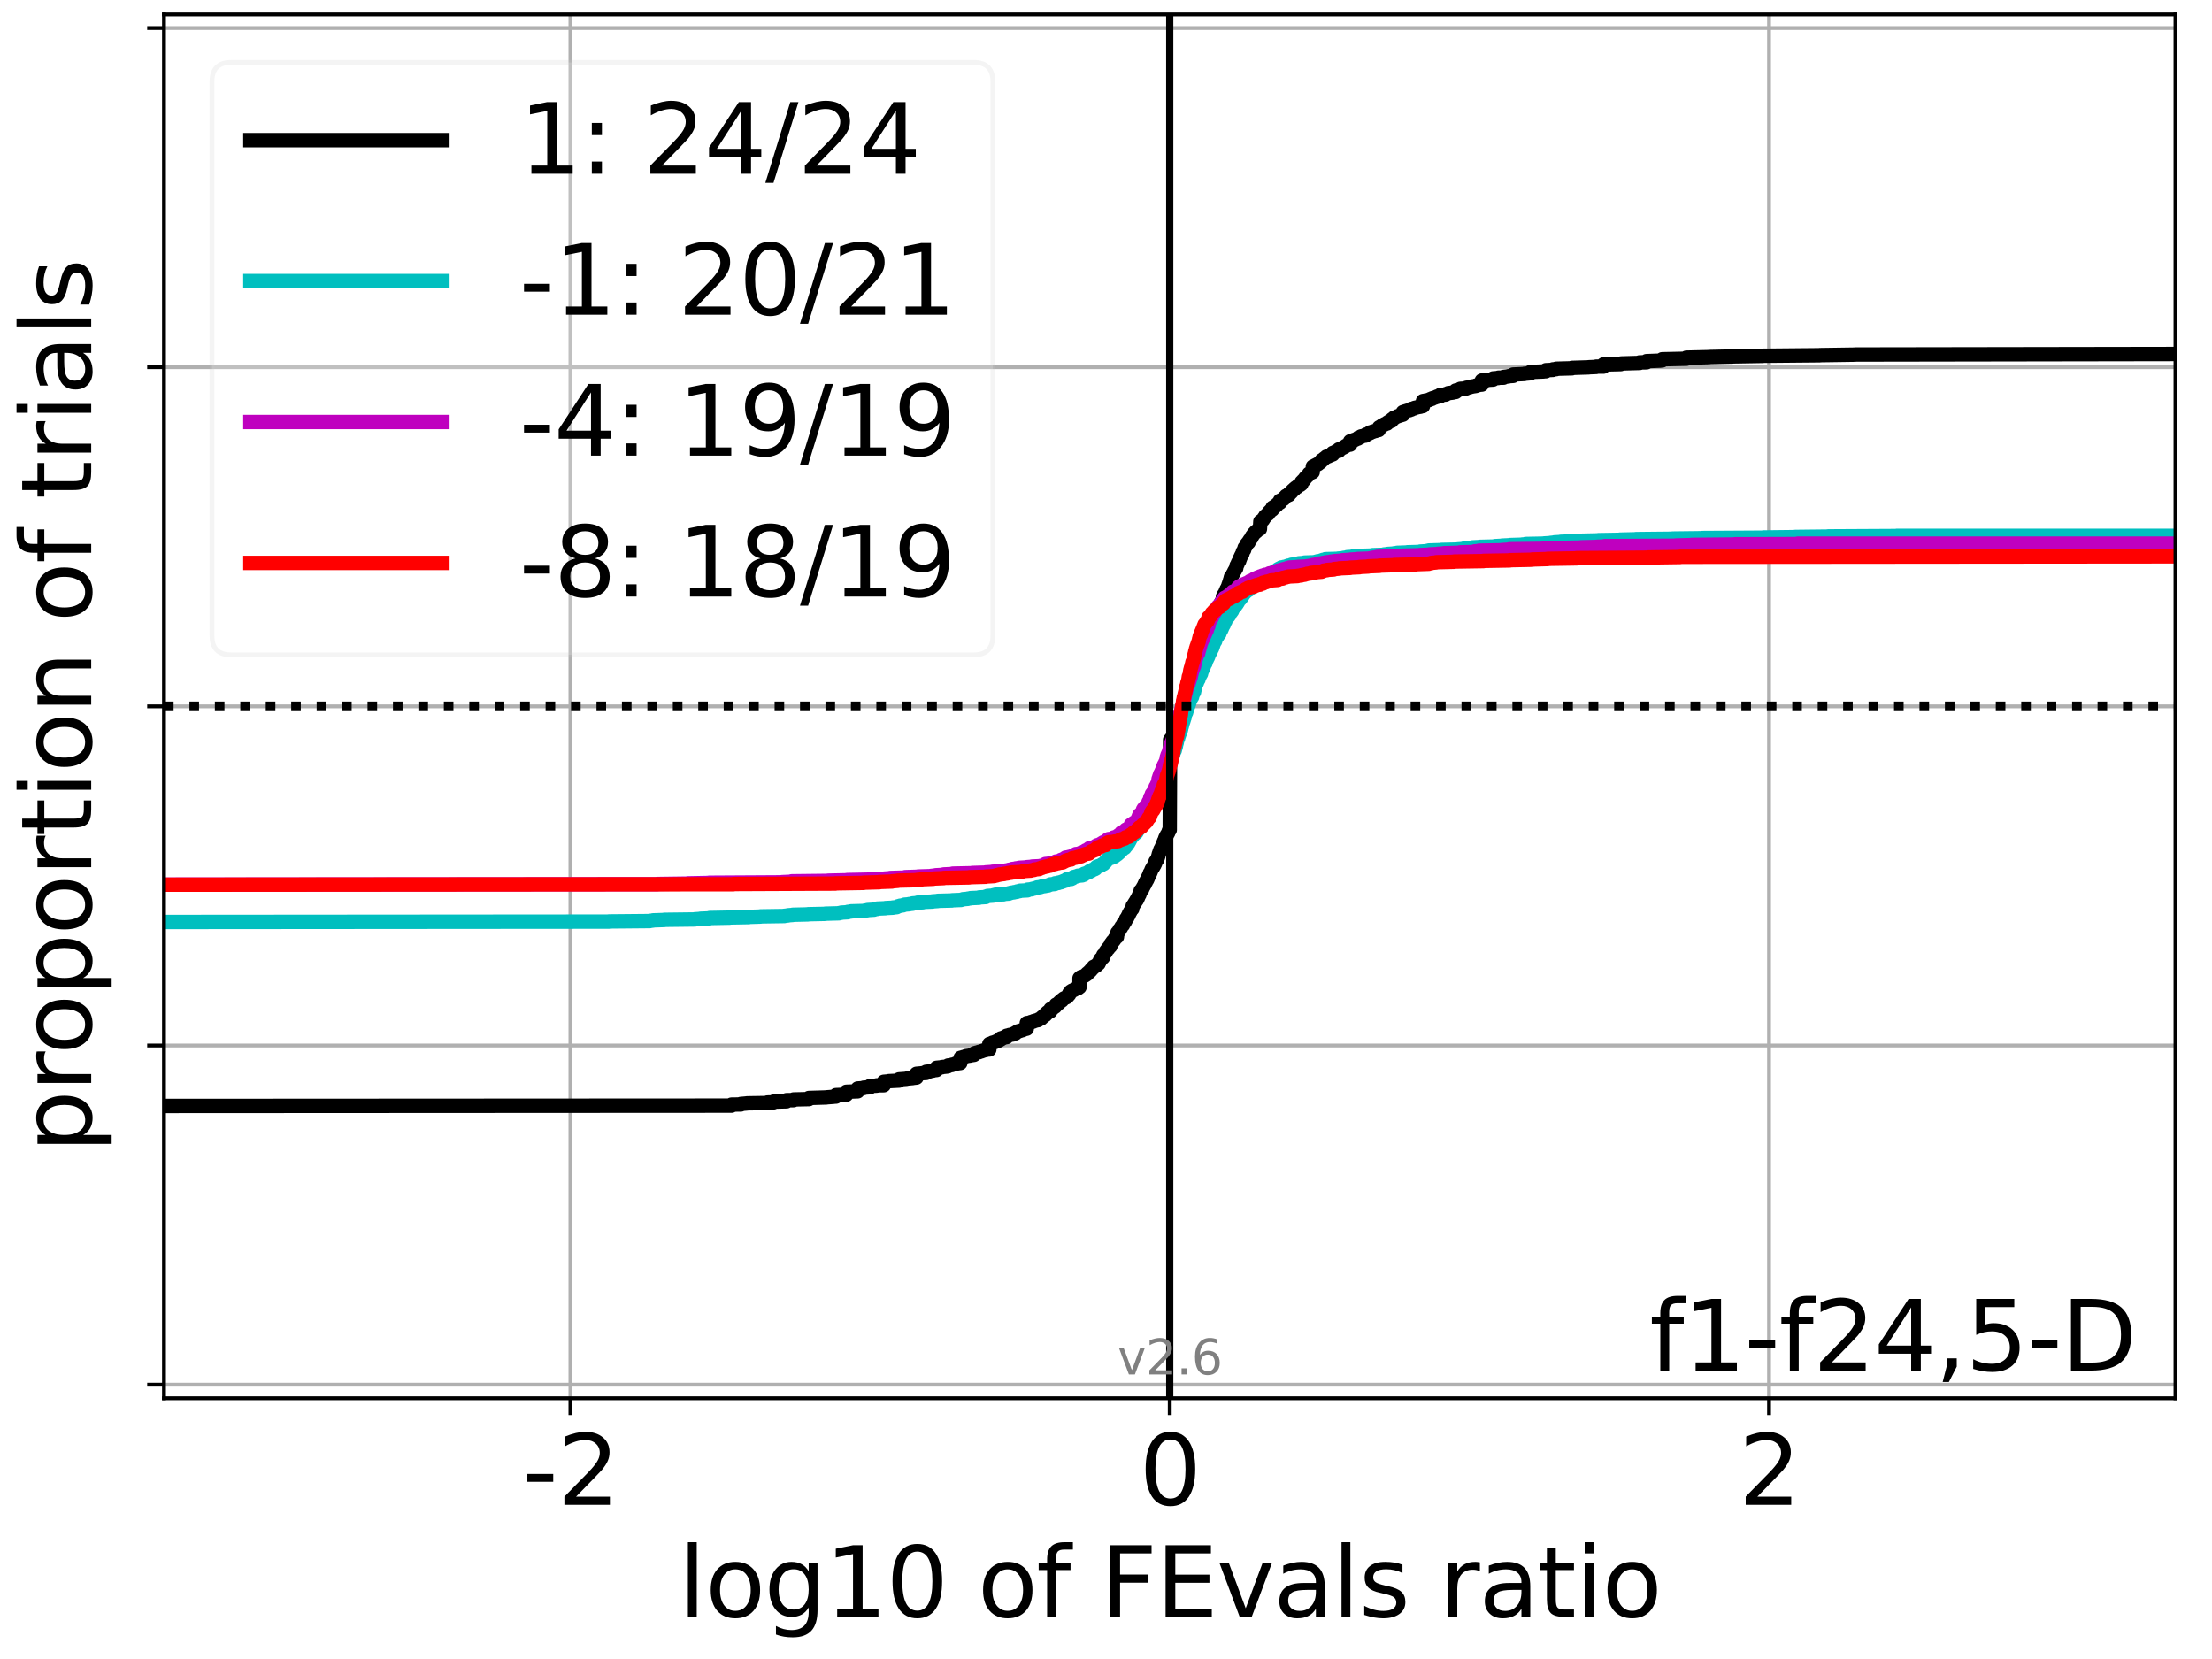 <?xml version="1.0" encoding="utf-8" standalone="no"?>
<!DOCTYPE svg PUBLIC "-//W3C//DTD SVG 1.1//EN"
  "http://www.w3.org/Graphics/SVG/1.1/DTD/svg11.dtd">
<svg xmlns:xlink="http://www.w3.org/1999/xlink" width="460.8pt" height="345.6pt" viewBox="0 0 460.8 345.6" xmlns="http://www.w3.org/2000/svg" version="1.1">
 <defs>
  <style type="text/css">*{stroke-linejoin: round; stroke-linecap: butt}</style>
 </defs>
 <g id="figure_1">
  <g id="patch_1">
   <path d="M 0 345.6 
L 460.8 345.6 
L 460.8 0 
L 0 0 
z
" style="fill: #ffffff"/>
  </g>
  <g id="axes_1">
   <g id="patch_2">
    <path d="M 34.16 291.28 
L 453.192 291.28 
L 453.192 3 
L 34.16 3 
z
" style="fill: #ffffff"/>
   </g>
   <g id="matplotlib.axis_1">
    <g id="xtick_1">
     <g id="line2d_1">
      <path d="M 118.827 291.28 
L 118.827 3 
" clip-path="url(#pcec905b998)" style="fill: none; stroke: #b0b0b0; stroke-width: 0.8; stroke-linecap: square"/>
     </g>
     <g id="line2d_2">
      <defs>
       <path id="m04617244ca" d="M 0 0 
L 0 3.5 
" style="stroke: #000000; stroke-width: 0.8"/>
      </defs>
      <g>
       <use xlink:href="#m04617244ca" x="118.827" y="291.28" style="stroke: #000000; stroke-width: 0.8"/>
      </g>
     </g>
     <g id="text_1">
      <!-- -2 -->
      <g transform="translate(108.857 313.477)scale(0.2 -0.2)">
       <defs>
        <path id="DejaVuSans-2d" d="M 313 2009 
L 1997 2009 
L 1997 1497 
L 313 1497 
L 313 2009 
z
" transform="scale(0.016)"/>
        <path id="DejaVuSans-32" d="M 1228 531 
L 3431 531 
L 3431 0 
L 469 0 
L 469 531 
Q 828 903 1448 1529 
Q 2069 2156 2228 2338 
Q 2531 2678 2651 2914 
Q 2772 3150 2772 3378 
Q 2772 3750 2511 3984 
Q 2250 4219 1831 4219 
Q 1534 4219 1204 4116 
Q 875 4013 500 3803 
L 500 4441 
Q 881 4594 1212 4672 
Q 1544 4750 1819 4750 
Q 2544 4750 2975 4387 
Q 3406 4025 3406 3419 
Q 3406 3131 3298 2873 
Q 3191 2616 2906 2266 
Q 2828 2175 2409 1742 
Q 1991 1309 1228 531 
z
" transform="scale(0.016)"/>
       </defs>
       <use xlink:href="#DejaVuSans-2d"/>
       <use xlink:href="#DejaVuSans-32" x="36.084"/>
      </g>
     </g>
    </g>
    <g id="xtick_2">
     <g id="line2d_3">
      <path d="M 243.676 291.28 
L 243.676 3 
" clip-path="url(#pcec905b998)" style="fill: none; stroke: #b0b0b0; stroke-width: 0.8; stroke-linecap: square"/>
     </g>
     <g id="line2d_4">
      <g>
       <use xlink:href="#m04617244ca" x="243.676" y="291.28" style="stroke: #000000; stroke-width: 0.8"/>
      </g>
     </g>
     <g id="text_2">
      <!-- 0 -->
      <g transform="translate(237.314 313.477)scale(0.2 -0.2)">
       <defs>
        <path id="DejaVuSans-30" d="M 2034 4250 
Q 1547 4250 1301 3770 
Q 1056 3291 1056 2328 
Q 1056 1369 1301 889 
Q 1547 409 2034 409 
Q 2525 409 2770 889 
Q 3016 1369 3016 2328 
Q 3016 3291 2770 3770 
Q 2525 4250 2034 4250 
z
M 2034 4750 
Q 2819 4750 3233 4129 
Q 3647 3509 3647 2328 
Q 3647 1150 3233 529 
Q 2819 -91 2034 -91 
Q 1250 -91 836 529 
Q 422 1150 422 2328 
Q 422 3509 836 4129 
Q 1250 4750 2034 4750 
z
" transform="scale(0.016)"/>
       </defs>
       <use xlink:href="#DejaVuSans-30"/>
      </g>
     </g>
    </g>
    <g id="xtick_3">
     <g id="line2d_5">
      <path d="M 368.525 291.28 
L 368.525 3 
" clip-path="url(#pcec905b998)" style="fill: none; stroke: #b0b0b0; stroke-width: 0.8; stroke-linecap: square"/>
     </g>
     <g id="line2d_6">
      <g>
       <use xlink:href="#m04617244ca" x="368.525" y="291.28" style="stroke: #000000; stroke-width: 0.8"/>
      </g>
     </g>
     <g id="text_3">
      <!-- 2 -->
      <g transform="translate(362.162 313.477)scale(0.2 -0.2)">
       <use xlink:href="#DejaVuSans-32"/>
      </g>
     </g>
    </g>
    <g id="text_4">
     <!-- log10 of FEvals ratio -->
     <g transform="translate(141.371 336.833)scale(0.2 -0.2)">
      <defs>
       <path id="DejaVuSans-6c" d="M 603 4863 
L 1178 4863 
L 1178 0 
L 603 0 
L 603 4863 
z
" transform="scale(0.016)"/>
       <path id="DejaVuSans-6f" d="M 1959 3097 
Q 1497 3097 1228 2736 
Q 959 2375 959 1747 
Q 959 1119 1226 758 
Q 1494 397 1959 397 
Q 2419 397 2687 759 
Q 2956 1122 2956 1747 
Q 2956 2369 2687 2733 
Q 2419 3097 1959 3097 
z
M 1959 3584 
Q 2709 3584 3137 3096 
Q 3566 2609 3566 1747 
Q 3566 888 3137 398 
Q 2709 -91 1959 -91 
Q 1206 -91 779 398 
Q 353 888 353 1747 
Q 353 2609 779 3096 
Q 1206 3584 1959 3584 
z
" transform="scale(0.016)"/>
       <path id="DejaVuSans-67" d="M 2906 1791 
Q 2906 2416 2648 2759 
Q 2391 3103 1925 3103 
Q 1463 3103 1205 2759 
Q 947 2416 947 1791 
Q 947 1169 1205 825 
Q 1463 481 1925 481 
Q 2391 481 2648 825 
Q 2906 1169 2906 1791 
z
M 3481 434 
Q 3481 -459 3084 -895 
Q 2688 -1331 1869 -1331 
Q 1566 -1331 1297 -1286 
Q 1028 -1241 775 -1147 
L 775 -588 
Q 1028 -725 1275 -790 
Q 1522 -856 1778 -856 
Q 2344 -856 2625 -561 
Q 2906 -266 2906 331 
L 2906 616 
Q 2728 306 2450 153 
Q 2172 0 1784 0 
Q 1141 0 747 490 
Q 353 981 353 1791 
Q 353 2603 747 3093 
Q 1141 3584 1784 3584 
Q 2172 3584 2450 3431 
Q 2728 3278 2906 2969 
L 2906 3500 
L 3481 3500 
L 3481 434 
z
" transform="scale(0.016)"/>
       <path id="DejaVuSans-31" d="M 794 531 
L 1825 531 
L 1825 4091 
L 703 3866 
L 703 4441 
L 1819 4666 
L 2450 4666 
L 2450 531 
L 3481 531 
L 3481 0 
L 794 0 
L 794 531 
z
" transform="scale(0.016)"/>
       <path id="DejaVuSans-20" transform="scale(0.016)"/>
       <path id="DejaVuSans-66" d="M 2375 4863 
L 2375 4384 
L 1825 4384 
Q 1516 4384 1395 4259 
Q 1275 4134 1275 3809 
L 1275 3500 
L 2222 3500 
L 2222 3053 
L 1275 3053 
L 1275 0 
L 697 0 
L 697 3053 
L 147 3053 
L 147 3500 
L 697 3500 
L 697 3744 
Q 697 4328 969 4595 
Q 1241 4863 1831 4863 
L 2375 4863 
z
" transform="scale(0.016)"/>
       <path id="DejaVuSans-46" d="M 628 4666 
L 3309 4666 
L 3309 4134 
L 1259 4134 
L 1259 2759 
L 3109 2759 
L 3109 2228 
L 1259 2228 
L 1259 0 
L 628 0 
L 628 4666 
z
" transform="scale(0.016)"/>
       <path id="DejaVuSans-45" d="M 628 4666 
L 3578 4666 
L 3578 4134 
L 1259 4134 
L 1259 2753 
L 3481 2753 
L 3481 2222 
L 1259 2222 
L 1259 531 
L 3634 531 
L 3634 0 
L 628 0 
L 628 4666 
z
" transform="scale(0.016)"/>
       <path id="DejaVuSans-76" d="M 191 3500 
L 800 3500 
L 1894 563 
L 2988 3500 
L 3597 3500 
L 2284 0 
L 1503 0 
L 191 3500 
z
" transform="scale(0.016)"/>
       <path id="DejaVuSans-61" d="M 2194 1759 
Q 1497 1759 1228 1600 
Q 959 1441 959 1056 
Q 959 750 1161 570 
Q 1363 391 1709 391 
Q 2188 391 2477 730 
Q 2766 1069 2766 1631 
L 2766 1759 
L 2194 1759 
z
M 3341 1997 
L 3341 0 
L 2766 0 
L 2766 531 
Q 2569 213 2275 61 
Q 1981 -91 1556 -91 
Q 1019 -91 701 211 
Q 384 513 384 1019 
Q 384 1609 779 1909 
Q 1175 2209 1959 2209 
L 2766 2209 
L 2766 2266 
Q 2766 2663 2505 2880 
Q 2244 3097 1772 3097 
Q 1472 3097 1187 3025 
Q 903 2953 641 2809 
L 641 3341 
Q 956 3463 1253 3523 
Q 1550 3584 1831 3584 
Q 2591 3584 2966 3190 
Q 3341 2797 3341 1997 
z
" transform="scale(0.016)"/>
       <path id="DejaVuSans-73" d="M 2834 3397 
L 2834 2853 
Q 2591 2978 2328 3040 
Q 2066 3103 1784 3103 
Q 1356 3103 1142 2972 
Q 928 2841 928 2578 
Q 928 2378 1081 2264 
Q 1234 2150 1697 2047 
L 1894 2003 
Q 2506 1872 2764 1633 
Q 3022 1394 3022 966 
Q 3022 478 2636 193 
Q 2250 -91 1575 -91 
Q 1294 -91 989 -36 
Q 684 19 347 128 
L 347 722 
Q 666 556 975 473 
Q 1284 391 1588 391 
Q 1994 391 2212 530 
Q 2431 669 2431 922 
Q 2431 1156 2273 1281 
Q 2116 1406 1581 1522 
L 1381 1569 
Q 847 1681 609 1914 
Q 372 2147 372 2553 
Q 372 3047 722 3315 
Q 1072 3584 1716 3584 
Q 2034 3584 2315 3537 
Q 2597 3491 2834 3397 
z
" transform="scale(0.016)"/>
       <path id="DejaVuSans-72" d="M 2631 2963 
Q 2534 3019 2420 3045 
Q 2306 3072 2169 3072 
Q 1681 3072 1420 2755 
Q 1159 2438 1159 1844 
L 1159 0 
L 581 0 
L 581 3500 
L 1159 3500 
L 1159 2956 
Q 1341 3275 1631 3429 
Q 1922 3584 2338 3584 
Q 2397 3584 2469 3576 
Q 2541 3569 2628 3553 
L 2631 2963 
z
" transform="scale(0.016)"/>
       <path id="DejaVuSans-74" d="M 1172 4494 
L 1172 3500 
L 2356 3500 
L 2356 3053 
L 1172 3053 
L 1172 1153 
Q 1172 725 1289 603 
Q 1406 481 1766 481 
L 2356 481 
L 2356 0 
L 1766 0 
Q 1100 0 847 248 
Q 594 497 594 1153 
L 594 3053 
L 172 3053 
L 172 3500 
L 594 3500 
L 594 4494 
L 1172 4494 
z
" transform="scale(0.016)"/>
       <path id="DejaVuSans-69" d="M 603 3500 
L 1178 3500 
L 1178 0 
L 603 0 
L 603 3500 
z
M 603 4863 
L 1178 4863 
L 1178 4134 
L 603 4134 
L 603 4863 
z
" transform="scale(0.016)"/>
      </defs>
      <use xlink:href="#DejaVuSans-6c"/>
      <use xlink:href="#DejaVuSans-6f" x="27.783"/>
      <use xlink:href="#DejaVuSans-67" x="88.965"/>
      <use xlink:href="#DejaVuSans-31" x="152.441"/>
      <use xlink:href="#DejaVuSans-30" x="216.064"/>
      <use xlink:href="#DejaVuSans-20" x="279.688"/>
      <use xlink:href="#DejaVuSans-6f" x="311.475"/>
      <use xlink:href="#DejaVuSans-66" x="372.656"/>
      <use xlink:href="#DejaVuSans-20" x="407.861"/>
      <use xlink:href="#DejaVuSans-46" x="439.648"/>
      <use xlink:href="#DejaVuSans-45" x="497.168"/>
      <use xlink:href="#DejaVuSans-76" x="560.352"/>
      <use xlink:href="#DejaVuSans-61" x="619.531"/>
      <use xlink:href="#DejaVuSans-6c" x="680.811"/>
      <use xlink:href="#DejaVuSans-73" x="708.594"/>
      <use xlink:href="#DejaVuSans-20" x="760.693"/>
      <use xlink:href="#DejaVuSans-72" x="792.48"/>
      <use xlink:href="#DejaVuSans-61" x="833.594"/>
      <use xlink:href="#DejaVuSans-74" x="894.873"/>
      <use xlink:href="#DejaVuSans-69" x="934.082"/>
      <use xlink:href="#DejaVuSans-6f" x="961.865"/>
     </g>
    </g>
   </g>
   <g id="matplotlib.axis_2">
    <g id="ytick_1">
     <g id="line2d_7">
      <path d="M 34.16 288.454 
L 453.192 288.454 
" clip-path="url(#pcec905b998)" style="fill: none; stroke: #b0b0b0; stroke-width: 0.8; stroke-linecap: square"/>
     </g>
     <g id="line2d_8">
      <defs>
       <path id="ma57771b34b" d="M 0 0 
L -3.5 0 
" style="stroke: #000000; stroke-width: 0.8"/>
      </defs>
      <g>
       <use xlink:href="#ma57771b34b" x="34.16" y="288.454" style="stroke: #000000; stroke-width: 0.8"/>
      </g>
     </g>
    </g>
    <g id="ytick_2">
     <g id="line2d_9">
      <path d="M 34.16 217.797 
L 453.192 217.797 
" clip-path="url(#pcec905b998)" style="fill: none; stroke: #b0b0b0; stroke-width: 0.8; stroke-linecap: square"/>
     </g>
     <g id="line2d_10">
      <g>
       <use xlink:href="#ma57771b34b" x="34.16" y="217.797" style="stroke: #000000; stroke-width: 0.8"/>
      </g>
     </g>
    </g>
    <g id="ytick_3">
     <g id="line2d_11">
      <path d="M 34.16 147.14 
L 453.192 147.14 
" clip-path="url(#pcec905b998)" style="fill: none; stroke: #b0b0b0; stroke-width: 0.8; stroke-linecap: square"/>
     </g>
     <g id="line2d_12">
      <g>
       <use xlink:href="#ma57771b34b" x="34.16" y="147.14" style="stroke: #000000; stroke-width: 0.8"/>
      </g>
     </g>
    </g>
    <g id="ytick_4">
     <g id="line2d_13">
      <path d="M 34.16 76.483 
L 453.192 76.483 
" clip-path="url(#pcec905b998)" style="fill: none; stroke: #b0b0b0; stroke-width: 0.8; stroke-linecap: square"/>
     </g>
     <g id="line2d_14">
      <g>
       <use xlink:href="#ma57771b34b" x="34.16" y="76.483" style="stroke: #000000; stroke-width: 0.8"/>
      </g>
     </g>
    </g>
    <g id="ytick_5">
     <g id="line2d_15">
      <path d="M 34.16 5.826 
L 453.192 5.826 
" clip-path="url(#pcec905b998)" style="fill: none; stroke: #b0b0b0; stroke-width: 0.8; stroke-linecap: square"/>
     </g>
     <g id="line2d_16">
      <g>
       <use xlink:href="#ma57771b34b" x="34.16" y="5.826" style="stroke: #000000; stroke-width: 0.8"/>
      </g>
     </g>
    </g>
    <g id="text_5">
     <!-- proportion of trials -->
     <g transform="translate(19.001 240.146)rotate(-90)scale(0.2 -0.2)">
      <defs>
       <path id="DejaVuSans-70" d="M 1159 525 
L 1159 -1331 
L 581 -1331 
L 581 3500 
L 1159 3500 
L 1159 2969 
Q 1341 3281 1617 3432 
Q 1894 3584 2278 3584 
Q 2916 3584 3314 3078 
Q 3713 2572 3713 1747 
Q 3713 922 3314 415 
Q 2916 -91 2278 -91 
Q 1894 -91 1617 61 
Q 1341 213 1159 525 
z
M 3116 1747 
Q 3116 2381 2855 2742 
Q 2594 3103 2138 3103 
Q 1681 3103 1420 2742 
Q 1159 2381 1159 1747 
Q 1159 1113 1420 752 
Q 1681 391 2138 391 
Q 2594 391 2855 752 
Q 3116 1113 3116 1747 
z
" transform="scale(0.016)"/>
       <path id="DejaVuSans-6e" d="M 3513 2113 
L 3513 0 
L 2938 0 
L 2938 2094 
Q 2938 2591 2744 2837 
Q 2550 3084 2163 3084 
Q 1697 3084 1428 2787 
Q 1159 2491 1159 1978 
L 1159 0 
L 581 0 
L 581 3500 
L 1159 3500 
L 1159 2956 
Q 1366 3272 1645 3428 
Q 1925 3584 2291 3584 
Q 2894 3584 3203 3211 
Q 3513 2838 3513 2113 
z
" transform="scale(0.016)"/>
      </defs>
      <use xlink:href="#DejaVuSans-70"/>
      <use xlink:href="#DejaVuSans-72" x="63.477"/>
      <use xlink:href="#DejaVuSans-6f" x="102.34"/>
      <use xlink:href="#DejaVuSans-70" x="163.521"/>
      <use xlink:href="#DejaVuSans-6f" x="226.998"/>
      <use xlink:href="#DejaVuSans-72" x="288.18"/>
      <use xlink:href="#DejaVuSans-74" x="329.293"/>
      <use xlink:href="#DejaVuSans-69" x="368.502"/>
      <use xlink:href="#DejaVuSans-6f" x="396.285"/>
      <use xlink:href="#DejaVuSans-6e" x="457.467"/>
      <use xlink:href="#DejaVuSans-20" x="520.846"/>
      <use xlink:href="#DejaVuSans-6f" x="552.633"/>
      <use xlink:href="#DejaVuSans-66" x="613.814"/>
      <use xlink:href="#DejaVuSans-20" x="649.02"/>
      <use xlink:href="#DejaVuSans-74" x="680.807"/>
      <use xlink:href="#DejaVuSans-72" x="720.016"/>
      <use xlink:href="#DejaVuSans-69" x="761.129"/>
      <use xlink:href="#DejaVuSans-61" x="788.912"/>
      <use xlink:href="#DejaVuSans-6c" x="850.191"/>
      <use xlink:href="#DejaVuSans-73" x="877.975"/>
     </g>
    </g>
   </g>
   <g id="line2d_17">
    <path d="M 34.16 230.395 
L 152.387 230.329 
L 152.387 230.285 
L 152.387 230.11 
L 154.324 230.088 
L 154.324 230 
L 154.324 229.978 
L 155.609 229.869 
L 155.609 229.847 
L 159.876 229.781 
L 159.876 229.737 
L 159.876 229.672 
L 161.137 229.65 
L 161.137 229.562 
L 161.137 229.496 
L 163.851 229.431 
L 163.851 229.387 
L 163.851 229.19 
L 165.316 229.19 
L 165.316 229.08 
L 165.316 229.036 
L 168.51 228.971 
L 168.51 228.927 
L 168.51 228.73 
L 172.13 228.62 
L 172.13 228.598 
L 173.622 228.489 
L 173.622 228.467 
L 174.139 228.445 
L 174.139 228.357 
L 174.139 228.138 
L 176.309 228.05 
L 176.309 228.028 
L 176.309 227.437 
L 178.668 227.349 
L 178.668 227.327 
L 178.668 226.758 
L 179.929 226.67 
L 179.929 226.648 
L 179.929 226.582 
L 181.252 226.495 
L 181.252 226.473 
L 181.252 226.232 
L 182.642 226.166 
L 182.642 226.122 
L 182.642 226.1 
L 184.108 226.079 
L 184.108 225.991 
L 184.108 225.356 
L 185.131 225.268 
L 185.131 225.246 
L 185.131 225.224 
L 187.301 225.115 
L 187.301 224.852 
L 188.82 224.742 
L 188.865 224.698 
L 190.118 224.589 
L 190.118 224.567 
L 190.921 224.479 
L 190.921 224.457 
L 190.921 223.69 
L 192.137 223.581 
L 192.137 223.559 
L 192.93 223.515 
L 192.93 223.449 
L 192.93 223.274 
L 193.635 223.208 
L 193.635 223.165 
L 193.635 223.143 
L 194.375 223.033 
L 194.449 222.946 
L 195.1 222.902 
L 195.1 222.836 
L 195.1 222.442 
L 196.221 222.332 
L 196.228 222.288 
L 197.288 222.179 
L 197.396 222.135 
L 197.459 222.135 
L 197.459 222.025 
L 197.523 221.96 
L 198.294 221.872 
L 198.294 221.85 
L 198.294 221.806 
L 198.936 221.697 
L 198.98 221.609 
L 199.695 221.5 
L 199.695 221.478 
L 200.043 221.456 
L 200.043 221.368 
L 200.108 220.36 
L 200.565 220.251 
L 200.63 220.207 
L 201.15 220.097 
L 201.225 220.01 
L 202.09 219.9 
L 202.13 219.856 
L 202.9 219.747 
L 202.965 219.418 
L 203.379 219.309 
L 203.379 219.287 
L 203.923 219.199 
L 203.923 219.177 
L 203.923 219.133 
L 204.449 219.024 
L 204.449 218.98 
L 204.869 218.87 
L 204.909 218.827 
L 205.483 218.717 
L 205.518 218.651 
L 206.093 218.629 
L 206.093 218.542 
L 206.093 217.468 
L 206.68 217.359 
L 206.746 217.205 
L 207.247 217.096 
L 207.354 217.008 
L 207.642 216.942 
L 207.642 216.899 
L 207.705 216.855 
L 208.102 216.767 
L 208.102 216.745 
L 208.211 216.57 
L 208.452 216.548 
L 208.452 216.46 
L 208.491 216.307 
L 208.949 216.263 
L 208.949 216.197 
L 209.02 216.132 
L 209.713 216.044 
L 209.713 216.022 
L 209.713 215.759 
L 210.272 215.65 
L 210.272 215.606 
L 211.029 215.496 
L 211.099 215.365 
L 211.533 215.277 
L 211.533 215.255 
L 211.601 215.102 
L 211.901 214.992 
L 211.984 214.861 
L 212.426 214.773 
L 212.426 214.751 
L 212.485 214.708 
L 213.02 214.598 
L 213.1 214.554 
L 213.308 214.445 
L 213.395 214.401 
L 213.892 214.291 
L 213.892 213.13 
L 214.726 213.021 
L 214.745 212.911 
L 215.261 212.802 
L 215.325 212.714 
L 215.812 212.604 
L 215.865 212.561 
L 216.251 212.517 
L 216.251 212.451 
L 216.251 212.429 
L 216.494 212.32 
L 216.494 212.298 
L 216.885 212.188 
L 216.971 212.035 
L 217.085 212.013 
L 217.085 211.925 
L 217.085 211.881 
L 217.347 211.772 
L 217.426 211.597 
L 217.656 211.509 
L 217.656 211.487 
L 217.656 211.465 
L 217.772 211.465 
L 217.772 211.356 
L 217.849 211.18 
L 218.071 211.158 
L 218.071 211.071 
L 218.165 210.895 
L 218.551 210.808 
L 218.551 210.786 
L 218.635 210.698 
L 218.835 210.654 
L 218.835 210.589 
L 218.835 210.216 
L 219.094 210.107 
L 219.177 210.063 
L 219.444 209.953 
L 219.525 209.822 
L 219.791 209.712 
L 219.898 209.515 
L 219.942 209.515 
L 219.942 209.406 
L 219.994 209.274 
L 220.301 209.165 
L 220.375 209.055 
L 220.617 208.946 
L 220.705 208.748 
L 220.837 208.639 
L 220.94 208.529 
L 221.227 208.42 
L 221.315 208.223 
L 221.491 208.113 
L 221.594 208.003 
L 221.838 207.894 
L 221.924 207.85 
L 222.159 207.762 
L 222.159 207.741 
L 222.265 207.697 
L 222.3 207.675 
L 222.3 207.587 
L 222.406 207.478 
L 222.525 207.412 
L 222.525 207.368 
L 222.594 207.215 
L 222.714 207.193 
L 222.714 207.105 
L 222.743 206.908 
L 222.967 206.798 
L 223.07 206.514 
L 223.296 206.404 
L 223.317 206.36 
L 223.705 206.251 
L 223.807 206.119 
L 224.236 206.01 
L 224.293 205.922 
L 224.62 205.834 
L 224.62 205.813 
L 224.69 205.681 
L 224.884 205.637 
L 224.884 205.572 
L 224.884 203.775 
L 225.132 203.665 
L 225.148 203.556 
L 225.571 203.446 
L 225.67 203.381 
L 225.948 203.271 
L 226.038 203.205 
L 226.216 203.096 
L 226.28 202.986 
L 226.434 202.942 
L 226.434 202.877 
L 226.495 202.767 
L 226.667 202.658 
L 226.755 202.548 
L 226.893 202.526 
L 226.893 202.439 
L 226.996 202.329 
L 227.105 202.219 
L 227.208 202.154 
L 227.243 202.154 
L 227.243 202.044 
L 227.351 201.935 
L 227.468 201.869 
L 227.468 201.825 
L 227.575 201.672 
L 227.741 201.628 
L 227.741 201.562 
L 227.825 201.387 
L 228.107 201.299 
L 228.107 201.277 
L 228.208 201.19 
L 228.504 201.08 
L 228.599 200.927 
L 228.683 200.817 
L 228.712 200.773 
L 228.859 200.752 
L 228.859 200.664 
L 228.964 200.511 
L 229.038 200.401 
L 229.146 200.007 
L 229.216 199.897 
L 229.29 199.788 
L 229.543 199.678 
L 229.611 199.568 
L 229.774 199.459 
L 229.827 198.977 
L 229.988 198.867 
L 230.09 198.648 
L 230.179 198.539 
L 230.288 198.385 
L 230.325 198.385 
L 230.325 198.276 
L 230.325 198.232 
L 230.465 198.144 
L 230.465 198.122 
L 230.514 197.969 
L 230.637 197.86 
L 230.746 197.728 
L 230.884 197.619 
L 230.956 197.399 
L 231.088 197.312 
L 231.088 197.29 
L 231.169 197.224 
L 231.315 197.115 
L 231.422 196.611 
L 231.505 196.545 
L 231.505 196.501 
L 231.611 196.37 
L 231.684 196.26 
L 231.765 196.129 
L 231.941 196.019 
L 231.997 195.91 
L 232.115 195.8 
L 232.212 195.559 
L 232.325 195.45 
L 232.427 195.252 
L 232.684 195.165 
L 232.684 195.143 
L 232.779 194.288 
L 232.924 194.179 
L 233 194.047 
L 233.136 193.938 
L 233.22 193.609 
L 233.343 193.5 
L 233.447 193.346 
L 233.518 193.281 
L 233.518 193.237 
L 233.606 193.04 
L 233.707 192.93 
L 233.79 192.799 
L 233.933 192.689 
L 234.006 192.404 
L 234.127 192.295 
L 234.233 192.141 
L 234.327 192.054 
L 234.327 192.032 
L 234.433 191.813 
L 234.514 191.703 
L 234.581 191.44 
L 234.709 191.331 
L 234.819 191.177 
L 234.854 191.133 
L 234.854 191.068 
L 234.956 190.827 
L 235.075 190.717 
L 235.181 190.345 
L 235.268 190.301 
L 235.268 190.235 
L 235.358 190.016 
L 235.481 189.907 
L 235.584 189.644 
L 235.666 189.556 
L 235.666 189.534 
L 235.748 189.359 
L 235.877 189.337 
L 235.877 189.249 
L 235.96 188.723 
L 236.058 188.614 
L 236.139 188.482 
L 236.236 188.373 
L 236.314 188.176 
L 236.403 188.066 
L 236.5 187.913 
L 236.604 187.803 
L 236.686 187.584 
L 236.832 187.475 
L 236.913 187.168 
L 237.035 187.058 
L 237.138 186.795 
L 237.181 186.686 
L 237.288 186.445 
L 237.369 186.357 
L 237.369 186.335 
L 237.472 185.985 
L 237.555 185.875 
L 237.626 185.525 
L 237.814 185.415 
L 237.922 185.284 
L 237.975 185.174 
L 238.077 184.889 
L 238.17 184.78 
L 238.268 184.561 
L 238.347 184.451 
L 238.412 184.254 
L 238.496 184.188 
L 238.496 184.144 
L 238.601 183.838 
L 238.718 183.728 
L 238.823 183.421 
L 238.949 183.312 
L 239.058 183.071 
L 239.108 182.961 
L 239.201 182.677 
L 239.27 182.589 
L 239.27 182.567 
L 239.364 182.326 
L 239.477 182.216 
L 239.527 181.888 
L 239.647 181.778 
L 239.756 181.493 
L 239.796 181.406 
L 239.796 181.384 
L 239.902 181.121 
L 239.956 181.011 
L 240.056 180.88 
L 240.157 180.77 
L 240.24 180.573 
L 240.283 180.551 
L 240.283 180.464 
L 240.377 180.31 
L 240.483 180.201 
L 240.567 179.916 
L 240.627 179.894 
L 240.627 179.806 
L 240.716 179.478 
L 240.82 179.434 
L 240.82 179.368 
L 240.907 179.259 
L 241.02 179.149 
L 241.112 178.864 
L 241.175 178.755 
L 241.276 178.382 
L 241.317 178.317 
L 241.317 178.273 
L 241.415 177.857 
L 241.486 177.747 
L 241.59 177.353 
L 241.644 177.243 
L 241.739 176.958 
L 241.806 176.914 
L 241.806 176.849 
L 241.888 176.739 
L 241.935 176.63 
L 242.032 176.367 
L 242.111 176.257 
L 242.22 175.841 
L 242.285 175.775 
L 242.285 175.731 
L 242.396 175.556 
L 242.415 175.534 
L 242.415 175.447 
L 242.522 175.162 
L 242.602 175.052 
L 242.697 174.767 
L 242.725 174.702 
L 242.725 174.658 
L 242.833 174.395 
L 242.943 174.285 
L 243.053 173.957 
L 243.156 173.847 
L 243.259 173.606 
L 243.352 173.497 
L 243.459 173.146 
L 243.498 173.037 
L 243.586 172.883 
L 243.676 172.883 
L 243.676 172.774 
L 243.754 154.129 
L 243.874 154.019 
L 243.95 153.888 
L 244.085 153.778 
L 244.189 153.625 
L 244.26 153.516 
L 244.358 153.209 
L 244.391 153.099 
L 244.501 152.793 
L 244.548 152.683 
L 244.65 152.398 
L 244.699 152.289 
L 244.81 152.004 
L 244.866 151.894 
L 244.973 151.741 
L 245.06 151.631 
L 245.169 151.193 
L 245.236 151.084 
L 245.332 150.777 
L 245.401 150.667 
L 245.504 150.185 
L 245.546 150.163 
L 245.546 150.076 
L 245.65 149.681 
L 245.685 149.572 
L 245.751 149.309 
L 245.846 149.265 
L 245.846 149.199 
L 245.929 148.827 
L 246 148.717 
L 246.087 148.323 
L 246.142 148.214 
L 246.251 147.973 
L 246.26 147.973 
L 246.26 147.863 
L 246.367 147.491 
L 246.424 147.381 
L 246.532 147.14 
L 246.566 147.03 
L 246.673 146.592 
L 246.748 146.483 
L 246.845 146.307 
L 246.911 146.198 
L 247 146.088 
L 247.039 146.001 
L 247.039 145.979 
L 247.149 145.453 
L 247.205 145.343 
L 247.315 145.124 
L 247.37 145.015 
L 247.465 144.796 
L 247.556 144.686 
L 247.661 144.27 
L 247.717 144.16 
L 247.821 143.744 
L 247.855 143.722 
L 247.855 143.635 
L 247.966 143.262 
L 248.004 143.153 
L 248.093 142.955 
L 248.183 142.846 
L 248.287 142.583 
L 248.335 142.473 
L 248.444 142.167 
L 248.477 142.057 
L 248.57 141.75 
L 248.619 141.707 
L 248.619 141.641 
L 248.723 141.159 
L 248.776 141.049 
L 248.887 140.743 
L 248.94 140.699 
L 248.94 140.633 
L 249.009 140.326 
L 249.116 140.239 
L 249.116 140.217 
L 249.216 139.713 
L 249.273 139.603 
L 249.377 139.231 
L 249.405 139.209 
L 249.405 139.121 
L 249.508 138.749 
L 249.57 138.639 
L 249.679 138.464 
L 249.726 138.376 
L 249.726 138.354 
L 249.829 137.807 
L 249.963 137.697 
L 250.074 137.39 
L 250.162 137.281 
L 250.264 136.733 
L 250.296 136.667 
L 250.296 136.624 
L 250.406 136.273 
L 250.465 136.164 
L 250.574 135.747 
L 250.615 135.638 
L 250.712 135.331 
L 250.789 135.287 
L 250.789 135.221 
L 250.899 134.959 
L 250.941 134.849 
L 251.039 134.301 
L 251.069 134.192 
L 251.177 133.907 
L 251.218 133.819 
L 251.218 133.797 
L 251.327 133.556 
L 251.378 133.447 
L 251.475 132.702 
L 251.572 132.592 
L 251.681 132.351 
L 251.726 132.242 
L 251.828 131.979 
L 251.923 131.869 
L 252.034 131.585 
L 252.084 131.541 
L 252.084 131.475 
L 252.179 131.256 
L 252.252 131.146 
L 252.356 130.752 
L 252.403 130.642 
L 252.498 130.336 
L 252.564 130.226 
L 252.673 129.832 
L 252.708 129.722 
L 252.818 129.131 
L 252.902 129.021 
L 252.997 128.671 
L 253.064 128.561 
L 253.168 128.101 
L 253.225 127.991 
L 253.291 127.904 
L 253.359 127.794 
L 253.463 127.531 
L 253.499 127.422 
L 253.606 127.115 
L 253.7 127.006 
L 253.808 126.765 
L 253.834 126.699 
L 253.834 126.655 
L 253.942 126.304 
L 254.059 126.217 
L 254.059 126.195 
L 254.152 126.02 
L 254.251 125.91 
L 254.358 125.516 
L 254.436 125.406 
L 254.515 125.253 
L 254.668 125.165 
L 254.668 125.143 
L 254.777 124.267 
L 254.84 124.157 
L 254.943 123.916 
L 255.042 123.807 
L 255.14 123.61 
L 255.234 123.5 
L 255.332 123.193 
L 255.411 123.128 
L 255.411 123.084 
L 255.516 122.755 
L 255.646 122.646 
L 255.757 122.295 
L 255.847 122.186 
L 255.93 121.813 
L 256.004 121.747 
L 256.004 121.704 
L 256.105 121.287 
L 256.159 121.178 
L 256.264 120.783 
L 256.312 120.696 
L 256.312 120.674 
L 256.418 120.214 
L 256.523 120.104 
L 256.625 119.951 
L 256.717 119.841 
L 256.782 119.644 
L 256.857 119.535 
L 256.964 119.359 
L 257.027 119.25 
L 257.135 118.987 
L 257.204 118.921 
L 257.204 118.877 
L 257.284 118.79 
L 257.323 118.68 
L 257.43 118.461 
L 257.525 118.373 
L 257.525 118.351 
L 257.596 117.848 
L 257.671 117.804 
L 257.671 117.738 
L 257.77 117.541 
L 257.809 117.497 
L 257.809 117.431 
L 257.915 117.19 
L 257.97 117.081 
L 258.072 116.927 
L 258.155 116.84 
L 258.155 116.818 
L 258.264 116.489 
L 258.289 116.467 
L 258.289 116.38 
L 258.379 116.161 
L 258.444 116.073 
L 258.444 116.051 
L 258.548 115.81 
L 258.609 115.7 
L 258.704 115.503 
L 258.811 115.394 
L 258.92 114.912 
L 259.002 114.802 
L 259.1 114.627 
L 259.186 114.539 
L 259.186 114.517 
L 259.274 114.101 
L 259.385 113.992 
L 259.485 113.794 
L 259.591 113.685 
L 259.678 113.4 
L 259.815 113.29 
L 259.848 113.181 
L 259.975 113.071 
L 260.062 112.984 
L 260.109 112.984 
L 260.109 112.874 
L 260.207 112.677 
L 260.293 112.589 
L 260.293 112.567 
L 260.381 112.414 
L 260.496 112.305 
L 260.607 112.151 
L 260.708 112.042 
L 260.817 111.713 
L 260.937 111.603 
L 261.048 111.384 
L 261.142 111.275 
L 261.246 111.121 
L 261.404 111.012 
L 261.505 110.837 
L 261.735 110.727 
L 261.84 110.574 
L 261.979 110.464 
L 262.009 110.398 
L 262.293 110.289 
L 262.352 110.223 
L 262.468 110.179 
L 262.468 110.114 
L 262.558 108.624 
L 262.832 108.514 
L 262.895 108.405 
L 263.106 108.295 
L 263.21 108.098 
L 263.253 108.054 
L 263.253 107.988 
L 263.357 107.857 
L 263.478 107.747 
L 263.574 107.506 
L 263.729 107.397 
L 263.835 107.331 
L 263.933 107.244 
L 263.933 107.222 
L 263.974 107.156 
L 264.184 107.068 
L 264.184 107.046 
L 264.234 106.849 
L 264.338 106.827 
L 264.338 106.74 
L 264.428 106.608 
L 264.638 106.499 
L 264.728 106.301 
L 264.934 106.192 
L 264.934 106.17 
L 265.052 106.17 
L 265.052 106.06 
L 265.124 105.71 
L 265.35 105.6 
L 265.35 105.578 
L 265.661 105.513 
L 265.661 105.469 
L 265.758 105.359 
L 265.933 105.294 
L 265.933 105.25 
L 265.993 105.096 
L 266.156 104.987 
L 266.257 104.855 
L 266.493 104.746 
L 266.493 104.724 
L 266.647 104.702 
L 266.647 104.614 
L 266.647 104.286 
L 266.974 104.176 
L 267.03 104.132 
L 267.285 104.023 
L 267.285 103.957 
L 267.41 103.957 
L 267.41 103.848 
L 267.456 103.738 
L 267.647 103.672 
L 267.647 103.629 
L 267.731 103.519 
L 267.859 103.409 
L 267.908 103.3 
L 268.153 103.19 
L 268.209 103.147 
L 268.517 103.103 
L 268.517 103.037 
L 268.612 102.774 
L 268.856 102.665 
L 268.965 102.577 
L 269.006 102.555 
L 269.006 102.467 
L 269.113 102.314 
L 269.281 102.226 
L 269.281 102.204 
L 269.327 102.095 
L 269.58 102.007 
L 269.58 101.985 
L 269.671 101.788 
L 269.84 101.701 
L 269.84 101.679 
L 269.908 101.591 
L 270.213 101.481 
L 270.267 101.328 
L 270.478 101.24 
L 270.478 101.219 
L 270.588 101.131 
L 270.876 101.021 
L 270.986 100.868 
L 271.101 100.846 
L 271.101 100.758 
L 271.148 100.408 
L 271.374 100.298 
L 271.405 100.145 
L 271.59 100.079 
L 271.59 100.035 
L 271.664 99.882 
L 271.826 99.773 
L 271.91 99.553 
L 272.074 99.444 
L 272.15 99.334 
L 272.306 99.225 
L 272.397 99.137 
L 272.437 99.093 
L 272.437 99.028 
L 272.541 98.918 
L 272.626 98.83 
L 272.626 98.809 
L 272.69 98.677 
L 272.889 98.568 
L 272.889 98.546 
L 273.254 98.436 
L 273.344 98.348 
L 273.46 98.348 
L 273.46 98.239 
L 273.489 97.187 
L 273.805 97.078 
L 273.914 96.968 
L 274.203 96.881 
L 274.203 96.859 
L 274.246 96.793 
L 274.567 96.683 
L 274.639 96.574 
L 274.851 96.464 
L 274.926 96.377 
L 275.055 96.311 
L 275.055 96.267 
L 275.104 96.158 
L 275.21 96.158 
L 275.21 96.048 
L 275.299 95.895 
L 275.63 95.785 
L 275.74 95.588 
L 275.889 95.478 
L 275.975 95.413 
L 276.173 95.303 
L 276.193 95.259 
L 276.316 95.237 
L 276.316 95.15 
L 276.316 95.128 
L 276.765 95.04 
L 276.765 95.018 
L 276.853 94.909 
L 277.297 94.799 
L 277.396 94.733 
L 277.639 94.668 
L 277.639 94.624 
L 277.639 94.339 
L 278.066 94.23 
L 278.168 94.098 
L 278.59 93.989 
L 278.59 93.967 
L 278.9 93.923 
L 278.9 93.857 
L 278.9 93.616 
L 279.345 93.507 
L 279.345 93.485 
L 279.558 93.375 
L 279.558 93.331 
L 279.887 93.222 
L 279.998 93.112 
L 280.273 93.003 
L 280.34 92.871 
L 280.65 92.784 
L 280.65 92.762 
L 280.733 92.696 
L 281.259 92.63 
L 281.259 92.586 
L 281.259 91.929 
L 281.923 91.82 
L 282.002 91.666 
L 282.366 91.579 
L 282.366 91.557 
L 282.366 91.535 
L 282.694 91.425 
L 282.731 91.381 
L 282.903 91.359 
L 282.903 91.272 
L 283.009 91.14 
L 283.429 91.075 
L 283.429 91.031 
L 283.533 90.899 
L 284.116 90.79 
L 284.116 90.768 
L 284.452 90.746 
L 284.452 90.658 
L 284.544 90.527 
L 284.992 90.417 
L 285.048 90.33 
L 285.262 90.22 
L 285.262 90.198 
L 285.438 90.198 
L 285.438 90.089 
L 285.438 90.067 
L 285.918 89.979 
L 285.918 89.957 
L 285.978 89.892 
L 286.549 89.782 
L 286.622 89.694 
L 287.215 89.585 
L 287.309 89.015 
L 287.549 88.906 
L 287.646 88.818 
L 287.905 88.708 
L 287.982 88.577 
L 288.363 88.467 
L 288.456 88.336 
L 288.952 88.226 
L 289.058 87.985 
L 289.269 87.898 
L 289.269 87.876 
L 289.269 87.854 
L 289.668 87.744 
L 289.728 87.679 
L 289.893 87.679 
L 289.893 87.569 
L 289.988 87.328 
L 290.243 87.241 
L 290.243 87.219 
L 290.246 87.175 
L 290.381 87.175 
L 290.381 87.065 
L 290.381 87.021 
L 290.752 86.912 
L 290.84 86.868 
L 291.098 86.759 
L 291.098 86.715 
L 291.558 86.605 
L 291.61 86.561 
L 292.036 86.452 
L 292.036 86.43 
L 292.252 86.386 
L 292.252 86.32 
L 292.252 85.838 
L 292.666 85.729 
L 292.705 85.685 
L 293.141 85.575 
L 293.141 85.554 
L 293.633 85.444 
L 293.717 85.356 
L 294.001 85.313 
L 294.001 85.247 
L 294.001 85.181 
L 294.611 85.072 
L 294.69 84.962 
L 295.239 84.852 
L 295.239 84.831 
L 295.921 84.721 
L 296.031 84.633 
L 296.431 84.59 
L 296.431 84.524 
L 296.431 83.538 
L 297.071 83.428 
L 297.071 83.406 
L 297.692 83.341 
L 297.692 83.297 
L 297.708 83.253 
L 297.937 83.231 
L 297.937 83.144 
L 298.042 83.1 
L 298.301 83.1 
L 298.301 82.99 
L 298.385 82.946 
L 298.897 82.837 
L 298.897 82.793 
L 299.364 82.683 
L 299.364 82.596 
L 300.051 82.53 
L 300.051 82.486 
L 300.051 82.267 
L 301.158 82.201 
L 301.158 82.158 
L 301.187 82.092 
L 301.588 81.982 
L 301.694 81.895 
L 302.635 81.785 
L 302.691 81.741 
L 303.244 81.654 
L 303.244 81.632 
L 303.244 81.347 
L 303.84 81.259 
L 303.84 81.237 
L 303.869 81.194 
L 304.23 81.106 
L 304.23 81.084 
L 304.23 80.996 
L 305.414 80.931 
L 305.414 80.887 
L 305.491 80.777 
L 306.1 80.69 
L 306.1 80.668 
L 306.1 80.646 
L 306.637 80.536 
L 306.637 80.514 
L 307.423 80.405 
L 307.467 80.317 
L 308.061 80.208 
L 308.061 80.164 
L 308.684 80.12 
L 308.684 80.054 
L 308.684 79.266 
L 309.889 79.178 
L 309.889 79.156 
L 309.889 79.134 
L 311.043 79.068 
L 311.043 79.025 
L 311.043 78.827 
L 312.15 78.74 
L 312.15 78.718 
L 312.15 78.674 
L 313.213 78.674 
L 313.213 78.565 
L 313.213 78.521 
L 314.236 78.411 
L 314.236 78.367 
L 315.222 78.302 
L 315.222 78.258 
L 315.222 78.017 
L 317.541 77.907 
L 317.541 77.863 
L 318.842 77.754 
L 318.842 77.491 
L 321.55 77.381 
L 321.55 77.36 
L 322.036 77.338 
L 322.036 77.25 
L 322.036 77.119 
L 323.501 77.053 
L 323.501 77.009 
L 323.501 76.943 
L 324.206 76.899 
L 324.206 76.834 
L 324.206 76.812 
L 327.476 76.724 
L 327.476 76.702 
L 327.476 76.637 
L 330.942 76.527 
L 330.942 76.505 
L 332.521 76.439 
L 332.521 76.396 
L 332.521 76.374 
L 334.014 76.374 
L 334.014 76.264 
L 334.014 75.935 
L 337.634 75.848 
L 337.634 75.826 
L 337.737 75.716 
L 341.57 75.607 
L 341.57 75.497 
L 342.997 75.475 
L 342.997 75.388 
L 342.997 75.234 
L 345.88 75.125 
L 345.88 75.103 
L 346.268 75.081 
L 346.268 74.993 
L 346.268 74.84 
L 351.313 74.73 
L 351.313 74.511 
L 356.043 74.402 
L 356.043 74.38 
L 360.894 74.27 
L 360.894 74.248 
L 367.206 74.139 
L 367.206 74.117 
L 379.062 74.007 
L 379.062 73.985 
L 386.421 73.876 
L 386.421 73.854 
L 453.192 73.744 
L 453.192 73.744 
" clip-path="url(#pcec905b998)" style="fill: none; stroke: #000000; stroke-width: 3; stroke-linecap: square"/>
   </g>
   <g id="line2d_18">
    <path clip-path="url(#pcec905b998)" style="fill: none; stroke: #000000; stroke-width: 3; stroke-linecap: square"/>
   </g>
   <g id="line2d_19">
    <path d="M 34.16 192.062 
L 126.837 191.987 
L 126.837 191.95 
L 135.339 191.874 
L 135.339 191.837 
L 136.042 191.761 
L 136.042 191.724 
L 138.383 191.649 
L 138.383 191.611 
L 144.743 191.536 
L 144.743 191.498 
L 145.925 191.423 
L 145.925 191.385 
L 147.787 191.31 
L 147.854 191.235 
L 151.961 191.159 
L 151.961 191.122 
L 155.978 191.047 
L 155.978 191.009 
L 158.417 190.934 
L 158.417 190.896 
L 163.39 190.821 
L 163.39 190.783 
L 164.147 190.708 
L 164.147 190.67 
L 165.152 190.595 
L 165.152 190.557 
L 168.309 190.482 
L 168.309 190.445 
L 171.897 190.369 
L 171.897 190.332 
L 174.739 190.256 
L 174.739 190.219 
L 175.259 190.144 
L 175.259 190.106 
L 176.578 190.031 
L 176.606 189.956 
L 177.287 189.88 
L 177.287 189.843 
L 180.066 189.767 
L 180.176 189.692 
L 180.735 189.617 
L 180.735 189.579 
L 182.064 189.504 
L 182.111 189.429 
L 182.712 189.354 
L 182.721 189.278 
L 184.465 189.203 
L 184.465 189.165 
L 185.99 189.09 
L 185.99 189.053 
L 186.794 188.977 
L 186.852 188.902 
L 187.084 188.827 
L 187.084 188.789 
L 187.491 188.714 
L 187.491 188.676 
L 188.101 188.601 
L 188.101 188.563 
L 188.435 188.488 
L 188.435 188.451 
L 189.374 188.375 
L 189.374 188.338 
L 190.127 188.262 
L 190.128 188.187 
L 191.088 188.112 
L 191.145 188.037 
L 192.27 187.961 
L 192.38 187.886 
L 194.256 187.811 
L 194.256 187.773 
L 195.364 187.698 
L 195.364 187.66 
L 198.314 187.585 
L 198.314 187.548 
L 200.202 187.472 
L 200.202 187.435 
L 200.616 187.359 
L 200.616 187.322 
L 201.584 187.247 
L 201.584 187.209 
L 202.189 187.134 
L 202.189 187.096 
L 203.93 187.021 
L 203.991 186.946 
L 205.35 186.87 
L 205.386 186.758 
L 205.723 186.682 
L 205.723 186.645 
L 206.879 186.569 
L 206.912 186.494 
L 207.369 186.419 
L 207.369 186.381 
L 209.046 186.306 
L 209.133 186.231 
L 210.167 186.156 
L 210.167 186.08 
L 210.618 186.005 
L 210.618 185.967 
L 211.246 185.892 
L 211.246 185.855 
L 211.83 185.779 
L 211.887 185.704 
L 212.455 185.629 
L 212.467 185.554 
L 214.034 185.478 
L 214.066 185.328 
L 214.915 185.253 
L 214.977 185.177 
L 215.463 185.102 
L 215.463 185.064 
L 215.981 184.989 
L 216.042 184.876 
L 216.714 184.801 
L 216.714 184.763 
L 217.085 184.688 
L 217.085 184.651 
L 217.744 184.575 
L 217.744 184.538 
L 218.356 184.462 
L 218.439 184.387 
L 218.743 184.312 
L 218.791 184.237 
L 219.711 184.161 
L 219.78 184.011 
L 220.485 183.936 
L 220.521 183.86 
L 221.03 183.785 
L 221.085 183.71 
L 221.447 183.635 
L 221.558 183.522 
L 221.902 183.484 
L 221.902 183.447 
L 222.004 183.371 
L 222.154 183.296 
L 222.22 183.183 
L 223.135 183.108 
L 223.135 183.07 
L 223.378 182.995 
L 223.451 182.845 
L 223.654 182.769 
L 223.656 182.694 
L 224.102 182.619 
L 224.102 182.581 
L 224.51 182.506 
L 224.556 182.431 
L 225.447 182.356 
L 225.447 182.318 
L 225.764 182.243 
L 225.866 182.017 
L 226.233 181.942 
L 226.312 181.866 
L 226.539 181.791 
L 226.539 181.754 
L 226.845 181.678 
L 226.945 181.49 
L 227.354 181.415 
L 227.459 181.302 
L 227.622 181.227 
L 227.649 181.152 
L 228.032 181.076 
L 228.078 181.001 
L 228.236 180.963 
L 228.236 180.926 
L 228.335 180.663 
L 228.465 180.587 
L 228.465 180.55 
L 228.777 180.474 
L 228.872 180.399 
L 229.327 180.324 
L 229.413 180.211 
L 229.582 180.136 
L 229.582 180.061 
L 229.901 179.985 
L 229.952 179.872 
L 230.077 179.797 
L 230.087 179.722 
L 230.241 179.647 
L 230.264 179.534 
L 230.396 179.459 
L 230.478 179.195 
L 230.642 179.12 
L 230.746 178.969 
L 230.901 178.894 
L 230.934 178.819 
L 231.399 178.744 
L 231.451 178.668 
L 231.731 178.593 
L 231.735 178.518 
L 232.154 178.443 
L 232.26 178.292 
L 232.455 178.217 
L 232.499 178.066 
L 232.771 177.991 
L 232.808 177.878 
L 232.986 177.803 
L 233.057 177.728 
L 233.154 177.653 
L 233.2 177.54 
L 233.317 177.465 
L 233.418 177.314 
L 233.518 177.239 
L 233.556 177.126 
L 233.707 177.088 
L 233.707 177.051 
L 233.707 177.013 
L 233.856 176.938 
L 233.966 176.825 
L 234.116 176.75 
L 234.116 176.712 
L 234.3 176.637 
L 234.395 176.486 
L 234.456 176.411 
L 234.505 176.298 
L 234.634 176.223 
L 234.741 176.035 
L 234.843 175.96 
L 234.942 175.696 
L 235.067 175.621 
L 235.148 175.47 
L 235.207 175.395 
L 235.296 175.169 
L 235.355 175.094 
L 235.431 174.793 
L 235.563 174.718 
L 235.614 174.492 
L 235.749 174.417 
L 235.801 174.304 
L 235.892 174.229 
L 235.98 174.078 
L 236.11 174.003 
L 236.212 173.815 
L 236.358 173.74 
L 236.358 173.702 
L 236.524 173.627 
L 236.62 173.514 
L 236.746 173.439 
L 236.812 173.1 
L 236.979 173.025 
L 237.049 172.837 
L 237.172 172.762 
L 237.254 172.573 
L 237.307 172.498 
L 237.409 172.31 
L 237.576 172.235 
L 237.679 172.009 
L 237.796 171.934 
L 237.904 171.67 
L 237.959 171.595 
L 238.047 171.219 
L 238.149 171.144 
L 238.236 170.768 
L 238.291 170.692 
L 238.402 170.542 
L 238.465 170.467 
L 238.566 170.166 
L 238.717 170.09 
L 238.763 170.015 
L 238.93 169.94 
L 239.034 169.564 
L 239.07 169.488 
L 239.171 169.112 
L 239.236 169.037 
L 239.328 168.661 
L 239.386 168.585 
L 239.474 168.36 
L 239.587 168.284 
L 239.694 167.983 
L 239.756 167.908 
L 239.865 167.494 
L 239.892 167.419 
L 239.989 167.193 
L 240.017 167.118 
L 240.099 166.742 
L 240.219 166.667 
L 240.303 166.403 
L 240.371 166.328 
L 240.461 166.14 
L 240.524 166.065 
L 240.621 165.688 
L 240.689 165.613 
L 240.798 165.237 
L 240.836 165.162 
L 240.945 164.823 
L 241.058 164.748 
L 241.108 164.56 
L 241.194 164.484 
L 241.3 164.183 
L 241.317 164.146 
L 241.317 164.108 
L 241.408 163.845 
L 241.483 163.77 
L 241.577 163.393 
L 241.667 163.318 
L 241.739 163.092 
L 241.806 163.017 
L 241.895 162.791 
L 242.007 162.716 
L 242.087 162.603 
L 242.16 162.528 
L 242.269 162.189 
L 242.326 162.114 
L 242.422 161.888 
L 242.451 161.813 
L 242.56 161.475 
L 242.599 161.437 
L 242.599 161.399 
L 242.67 161.174 
L 242.744 161.098 
L 242.83 160.873 
L 242.89 160.797 
L 242.99 160.572 
L 243.118 160.496 
L 243.198 160.271 
L 243.25 160.195 
L 243.345 159.744 
L 243.421 159.669 
L 243.529 159.255 
L 243.593 159.18 
L 243.676 158.954 
L 243.742 158.879 
L 243.843 158.653 
L 243.898 158.578 
L 244.005 158.239 
L 244.045 158.164 
L 244.152 157.712 
L 244.224 157.637 
L 244.33 157.336 
L 244.371 157.261 
L 244.473 156.847 
L 244.52 156.772 
L 244.62 156.433 
L 244.712 156.358 
L 244.823 155.906 
L 244.848 155.831 
L 244.957 155.455 
L 244.972 155.38 
L 245.069 154.853 
L 245.124 154.778 
L 245.216 154.251 
L 245.262 154.176 
L 245.366 153.875 
L 245.416 153.799 
L 245.517 153.348 
L 245.574 153.273 
L 245.677 152.934 
L 245.727 152.859 
L 245.817 152.558 
L 245.906 152.483 
L 246.016 151.993 
L 246.045 151.918 
L 246.142 151.354 
L 246.196 151.316 
L 246.196 151.279 
L 246.282 150.94 
L 246.321 150.865 
L 246.417 150.413 
L 246.481 150.338 
L 246.583 149.999 
L 246.61 149.924 
L 246.7 149.586 
L 246.748 149.51 
L 246.851 148.871 
L 246.917 148.795 
L 247.023 148.532 
L 247.085 148.457 
L 247.194 148.043 
L 247.236 147.968 
L 247.346 147.591 
L 247.384 147.516 
L 247.488 147.102 
L 247.543 147.027 
L 247.651 146.651 
L 247.707 146.576 
L 247.8 146.162 
L 247.839 146.087 
L 247.907 145.898 
L 247.985 145.823 
L 248.055 145.522 
L 248.146 145.447 
L 248.205 145.259 
L 248.323 145.184 
L 248.421 144.732 
L 248.465 144.657 
L 248.548 144.431 
L 248.619 144.356 
L 248.725 144.205 
L 248.742 144.168 
L 248.742 144.13 
L 248.849 143.641 
L 248.873 143.566 
L 248.983 143.039 
L 249.02 142.964 
L 249.127 142.663 
L 249.162 142.588 
L 249.255 142.324 
L 249.332 142.249 
L 249.426 141.91 
L 249.495 141.835 
L 249.562 141.609 
L 249.664 141.534 
L 249.774 141.083 
L 249.836 141.007 
L 249.942 140.819 
L 249.998 140.744 
L 250.102 140.443 
L 250.195 140.368 
L 250.304 139.916 
L 250.331 139.841 
L 250.442 139.615 
L 250.489 139.54 
L 250.568 139.277 
L 250.656 139.201 
L 250.765 138.863 
L 250.8 138.788 
L 250.907 138.449 
L 250.944 138.411 
L 250.944 138.374 
L 251.027 138.223 
L 251.116 138.148 
L 251.218 137.734 
L 251.269 137.659 
L 251.36 137.433 
L 251.422 137.358 
L 251.515 137.057 
L 251.603 136.982 
L 251.71 136.718 
L 251.745 136.643 
L 251.841 136.267 
L 251.901 136.192 
L 251.994 136.003 
L 252.038 135.928 
L 252.081 135.815 
L 252.2 135.74 
L 252.304 135.364 
L 252.37 135.289 
L 252.48 135.1 
L 252.525 135.025 
L 252.614 134.724 
L 252.661 134.649 
L 252.755 134.31 
L 252.79 134.235 
L 252.889 133.934 
L 252.926 133.859 
L 253.032 133.633 
L 253.139 133.558 
L 253.244 133.144 
L 253.298 133.069 
L 253.407 132.843 
L 253.456 132.768 
L 253.503 132.655 
L 253.615 132.58 
L 253.725 132.241 
L 253.867 132.203 
L 253.867 132.166 
L 253.9 132.091 
L 254.03 132.015 
L 254.136 131.639 
L 254.184 131.564 
L 254.282 131.376 
L 254.367 131.301 
L 254.459 131.037 
L 254.504 131 
L 254.504 130.962 
L 254.584 130.736 
L 254.648 130.661 
L 254.668 130.473 
L 254.771 130.398 
L 254.878 130.209 
L 254.927 130.134 
L 255.037 129.683 
L 255.121 129.607 
L 255.231 129.419 
L 255.276 129.382 
L 255.276 129.344 
L 255.382 129.005 
L 255.447 128.93 
L 255.518 128.742 
L 255.617 128.705 
L 255.617 128.667 
L 255.716 128.516 
L 255.806 128.441 
L 255.806 128.404 
L 255.953 128.366 
L 255.953 128.328 
L 255.991 128.215 
L 256.111 128.14 
L 256.188 127.877 
L 256.275 127.802 
L 256.374 127.538 
L 256.521 127.463 
L 256.557 127.35 
L 256.659 127.275 
L 256.739 126.936 
L 256.801 126.861 
L 256.887 126.748 
L 256.987 126.673 
L 257.083 126.372 
L 257.315 126.297 
L 257.422 126.146 
L 257.47 126.071 
L 257.553 125.883 
L 257.675 125.807 
L 257.778 125.582 
L 257.864 125.507 
L 257.961 125.206 
L 258.046 125.168 
L 258.046 125.13 
L 258.105 124.905 
L 258.356 124.829 
L 258.442 124.566 
L 258.621 124.491 
L 258.714 124.34 
L 258.778 124.265 
L 258.875 124.077 
L 258.958 124.002 
L 259.002 123.851 
L 259.109 123.776 
L 259.205 123.475 
L 259.448 123.4 
L 259.515 123.287 
L 259.611 123.211 
L 259.722 123.136 
L 259.853 123.061 
L 259.914 122.986 
L 260.116 122.91 
L 260.183 122.722 
L 260.323 122.647 
L 260.43 122.534 
L 260.584 122.459 
L 260.584 122.421 
L 260.861 122.346 
L 260.961 122.083 
L 261.158 122.008 
L 261.206 121.895 
L 261.379 121.819 
L 261.444 121.707 
L 261.674 121.631 
L 261.781 121.481 
L 261.899 121.406 
L 261.915 121.33 
L 262.166 121.255 
L 262.253 121.067 
L 262.468 120.992 
L 262.517 120.766 
L 262.817 120.691 
L 262.817 120.615 
L 263.091 120.54 
L 263.094 120.427 
L 263.515 120.352 
L 263.579 120.164 
L 263.895 120.089 
L 263.947 120.013 
L 264.138 119.938 
L 264.179 119.825 
L 264.462 119.75 
L 264.537 119.637 
L 264.732 119.562 
L 264.732 119.524 
L 264.977 119.449 
L 264.98 119.336 
L 265.2 119.261 
L 265.277 119.186 
L 265.596 119.111 
L 265.665 119.035 
L 265.904 118.96 
L 266.011 118.81 
L 266.111 118.734 
L 266.203 118.584 
L 266.452 118.509 
L 266.475 118.433 
L 266.822 118.358 
L 266.911 118.208 
L 267.456 118.132 
L 267.456 118.095 
L 268.043 118.019 
L 268.048 117.944 
L 268.351 117.869 
L 268.351 117.831 
L 268.939 117.756 
L 269.03 117.643 
L 269.645 117.568 
L 269.734 117.493 
L 270.5 117.417 
L 270.579 117.342 
L 271.705 117.267 
L 271.751 117.192 
L 273.967 117.116 
L 274.017 117.041 
L 274.455 116.966 
L 274.455 116.928 
L 275.173 116.853 
L 275.274 116.74 
L 275.591 116.665 
L 275.591 116.627 
L 276.107 116.59 
L 276.107 116.552 
L 276.134 116.477 
L 278.74 116.402 
L 278.74 116.364 
L 279.789 116.289 
L 279.877 116.214 
L 280.557 116.138 
L 280.636 116.063 
L 281.835 115.988 
L 281.839 115.913 
L 283.264 115.837 
L 283.264 115.8 
L 285.846 115.724 
L 285.888 115.649 
L 288.289 115.574 
L 288.303 115.499 
L 289.123 115.423 
L 289.123 115.386 
L 290.368 115.311 
L 290.368 115.273 
L 291.059 115.198 
L 291.059 115.16 
L 293.161 115.085 
L 293.161 115.047 
L 295.837 114.972 
L 295.852 114.897 
L 297.152 114.821 
L 297.152 114.784 
L 297.668 114.709 
L 297.668 114.671 
L 300.238 114.596 
L 300.238 114.558 
L 303.684 114.483 
L 303.684 114.445 
L 304.873 114.37 
L 304.898 114.295 
L 305.553 114.219 
L 305.553 114.182 
L 306.716 114.107 
L 306.754 114.031 
L 308.277 113.956 
L 308.277 113.918 
L 311.386 113.843 
L 311.447 113.768 
L 312.914 113.693 
L 312.914 113.655 
L 314.573 113.58 
L 314.573 113.542 
L 317.104 113.467 
L 317.104 113.429 
L 317.851 113.392 
L 317.851 113.354 
L 317.851 113.317 
L 321.651 113.241 
L 321.651 113.204 
L 322.995 113.128 
L 322.995 113.091 
L 323.821 113.016 
L 323.821 112.978 
L 325.119 112.903 
L 325.119 112.865 
L 326.981 112.79 
L 326.981 112.752 
L 329.564 112.677 
L 329.564 112.639 
L 332.955 112.564 
L 332.955 112.526 
L 337.469 112.451 
L 337.469 112.414 
L 340.797 112.338 
L 340.797 112.301 
L 348.412 112.225 
L 348.412 112.188 
L 354.603 112.113 
L 354.603 112.075 
L 367.34 112 
L 367.34 111.962 
L 373.963 111.887 
L 373.963 111.849 
L 380.823 111.774 
L 380.823 111.736 
L 395.159 111.661 
L 395.159 111.623 
L 453.192 111.623 
L 453.192 111.623 
" clip-path="url(#pcec905b998)" style="fill: none; stroke: #00bfbf; stroke-width: 3; stroke-linecap: square"/>
   </g>
   <g id="line2d_20">
    <path clip-path="url(#pcec905b998)" style="fill: none; stroke: #00bfbf; stroke-width: 3; stroke-linecap: square"/>
   </g>
   <g id="line2d_21">
    <path d="M 34.16 184.28 
L 136.923 184.193 
L 136.923 184.15 
L 143.277 184.064 
L 143.277 184.02 
L 147.71 183.934 
L 147.71 183.891 
L 162.888 183.804 
L 162.888 183.761 
L 164.867 183.674 
L 164.918 183.588 
L 172.491 183.501 
L 172.491 183.458 
L 176.464 183.372 
L 176.464 183.328 
L 180.949 183.242 
L 180.949 183.198 
L 184.186 183.112 
L 184.23 183.025 
L 185.444 182.939 
L 185.444 182.896 
L 188.522 182.809 
L 188.564 182.723 
L 191.241 182.636 
L 191.241 182.593 
L 194.008 182.506 
L 194.008 182.463 
L 194.921 182.377 
L 194.921 182.333 
L 196.517 182.247 
L 196.581 182.16 
L 198.373 182.074 
L 198.474 181.987 
L 202.527 181.901 
L 202.527 181.857 
L 205.35 181.771 
L 205.35 181.728 
L 206.751 181.641 
L 206.751 181.598 
L 208.382 181.511 
L 208.382 181.468 
L 209.557 181.381 
L 209.557 181.338 
L 210.167 181.295 
L 210.167 181.252 
L 210.167 181.208 
L 210.769 181.122 
L 210.852 181.035 
L 211.6 180.949 
L 211.6 180.906 
L 212.319 180.819 
L 212.319 180.776 
L 213.875 180.689 
L 213.875 180.646 
L 215.006 180.56 
L 215.006 180.516 
L 216.76 180.43 
L 216.76 180.386 
L 217.454 180.3 
L 217.506 180.127 
L 217.765 180.04 
L 217.765 179.997 
L 218.656 179.911 
L 218.743 179.824 
L 219.732 179.738 
L 219.786 179.608 
L 219.951 179.521 
L 219.951 179.478 
L 220.815 179.391 
L 220.925 179.305 
L 220.988 179.218 
L 221.03 179.132 
L 221.476 179.045 
L 221.476 178.959 
L 221.902 178.872 
L 221.979 178.656 
L 222.634 178.569 
L 222.634 178.526 
L 223.135 178.44 
L 223.135 178.396 
L 223.489 178.31 
L 223.489 178.267 
L 223.808 178.223 
L 223.808 178.18 
L 223.865 178.05 
L 224.109 177.964 
L 224.109 177.921 
L 224.895 177.834 
L 224.895 177.791 
L 225.132 177.704 
L 225.132 177.661 
L 225.535 177.574 
L 225.535 177.531 
L 225.847 177.445 
L 225.847 177.358 
L 226.146 177.272 
L 226.195 177.142 
L 226.651 177.055 
L 226.699 176.882 
L 226.914 176.796 
L 226.914 176.709 
L 227.789 176.623 
L 227.789 176.579 
L 228.109 176.493 
L 228.2 176.406 
L 228.278 176.32 
L 228.321 176.19 
L 228.595 176.147 
L 228.595 176.104 
L 228.595 176.06 
L 229.168 175.974 
L 229.245 175.887 
L 229.327 175.844 
L 229.327 175.801 
L 229.327 175.757 
L 229.582 175.714 
L 229.582 175.671 
L 229.614 175.584 
L 229.827 175.498 
L 229.827 175.455 
L 230.36 175.368 
L 230.465 175.109 
L 230.635 175.022 
L 230.679 174.936 
L 230.934 174.849 
L 230.934 174.806 
L 231.698 174.719 
L 231.785 174.633 
L 231.912 174.546 
L 232.016 174.46 
L 232.495 174.373 
L 232.495 174.33 
L 232.846 174.243 
L 232.946 174.027 
L 233.104 173.941 
L 233.19 173.854 
L 233.347 173.767 
L 233.457 173.638 
L 233.547 173.551 
L 233.58 173.465 
L 233.995 173.378 
L 234.088 173.205 
L 234.278 173.119 
L 234.278 173.075 
L 234.45 172.989 
L 234.557 172.816 
L 234.873 172.729 
L 234.873 172.686 
L 235.352 172.599 
L 235.444 172.21 
L 235.477 172.124 
L 235.563 171.821 
L 235.877 171.734 
L 235.963 171.561 
L 236.174 171.475 
L 236.201 171.388 
L 236.511 171.302 
L 236.62 171.129 
L 236.796 171.085 
L 236.796 171.042 
L 236.866 170.826 
L 236.965 170.739 
L 237.073 170.436 
L 237.142 170.35 
L 237.252 169.96 
L 237.304 169.874 
L 237.407 169.701 
L 237.662 169.614 
L 237.757 169.485 
L 237.834 169.398 
L 237.937 169.095 
L 238.007 169.052 
L 238.007 169.009 
L 238.109 168.663 
L 238.198 168.576 
L 238.236 168.446 
L 238.417 168.36 
L 238.524 168.1 
L 238.791 168.014 
L 238.859 167.841 
L 238.949 167.754 
L 239.058 167.581 
L 239.147 167.495 
L 239.24 167.105 
L 239.411 167.019 
L 239.519 166.5 
L 239.563 166.413 
L 239.632 166.11 
L 239.707 166.024 
L 239.796 165.851 
L 239.884 165.764 
L 239.942 165.418 
L 240.056 165.375 
L 240.056 165.331 
L 240.136 165.158 
L 240.271 165.072 
L 240.344 164.899 
L 240.411 164.812 
L 240.514 164.553 
L 240.556 164.466 
L 240.651 164.163 
L 240.698 164.077 
L 240.73 163.947 
L 240.84 163.861 
L 240.927 163.644 
L 240.958 163.558 
L 241.046 163.341 
L 241.121 163.255 
L 241.21 162.995 
L 241.254 162.909 
L 241.353 162.26 
L 241.413 162.173 
L 241.524 161.741 
L 241.581 161.654 
L 241.687 161.265 
L 241.751 161.178 
L 241.816 161.005 
L 241.884 160.919 
L 241.992 160.659 
L 242.032 160.573 
L 242.114 160.4 
L 242.183 160.313 
L 242.268 159.924 
L 242.317 159.837 
L 242.386 159.578 
L 242.434 159.491 
L 242.538 159.275 
L 242.663 159.188 
L 242.755 158.842 
L 242.833 158.756 
L 242.933 158.453 
L 242.97 158.366 
L 243.072 157.717 
L 243.13 157.631 
L 243.214 157.285 
L 243.281 157.198 
L 243.376 156.939 
L 243.465 156.852 
L 243.569 156.376 
L 243.593 156.29 
L 243.676 155.944 
L 243.75 155.857 
L 243.85 155.425 
L 243.896 155.338 
L 244.001 154.819 
L 244.045 154.732 
L 244.144 154.516 
L 244.202 154.43 
L 244.285 154.17 
L 244.373 154.083 
L 244.458 153.781 
L 244.503 153.694 
L 244.601 153.218 
L 244.643 153.132 
L 244.739 152.483 
L 244.786 152.396 
L 244.865 152.007 
L 244.905 151.92 
L 244.999 151.358 
L 245.052 151.271 
L 245.156 150.925 
L 245.186 150.839 
L 245.262 150.45 
L 245.326 150.363 
L 245.431 149.887 
L 245.472 149.801 
L 245.573 149.498 
L 245.634 149.411 
L 245.739 148.979 
L 245.787 148.892 
L 245.881 148.589 
L 245.918 148.546 
L 245.918 148.503 
L 246.001 148.2 
L 246.042 148.157 
L 246.042 148.113 
L 246.151 147.681 
L 246.161 147.594 
L 246.269 147.118 
L 246.31 147.032 
L 246.42 146.729 
L 246.443 146.686 
L 246.443 146.642 
L 246.525 146.123 
L 246.583 146.037 
L 246.691 145.518 
L 246.748 145.431 
L 246.833 144.826 
L 246.887 144.739 
L 246.962 144.263 
L 247.031 144.177 
L 247.126 143.528 
L 247.217 143.441 
L 247.304 143.138 
L 247.391 143.052 
L 247.499 142.576 
L 247.583 142.489 
L 247.692 142.057 
L 247.744 141.97 
L 247.832 141.624 
L 247.864 141.538 
L 247.963 141.278 
L 248.01 141.192 
L 248.116 140.672 
L 248.141 140.586 
L 248.245 140.153 
L 248.28 140.067 
L 248.376 139.591 
L 248.462 139.504 
L 248.523 139.245 
L 248.6 139.158 
L 248.686 138.899 
L 248.742 138.812 
L 248.823 138.25 
L 248.878 138.206 
L 248.878 138.163 
L 248.983 137.774 
L 249.007 137.687 
L 249.116 137.211 
L 249.162 137.125 
L 249.264 136.779 
L 249.315 136.692 
L 249.416 136.303 
L 249.477 136.216 
L 249.477 136.173 
L 249.611 136.087 
L 249.707 135.611 
L 249.737 135.524 
L 249.84 135.265 
L 249.85 135.178 
L 249.942 134.746 
L 249.995 134.659 
L 250.098 134.226 
L 250.127 134.14 
L 250.232 133.88 
L 250.281 133.794 
L 250.388 133.361 
L 250.492 133.275 
L 250.59 133.058 
L 250.669 132.972 
L 250.763 132.583 
L 250.802 132.496 
L 250.906 132.323 
L 250.949 132.236 
L 251.031 131.977 
L 251.098 131.89 
L 251.186 131.587 
L 251.242 131.501 
L 251.263 131.414 
L 251.383 131.328 
L 251.46 130.895 
L 251.548 130.809 
L 251.629 130.506 
L 251.735 130.419 
L 251.831 129.727 
L 251.911 129.641 
L 251.992 129.424 
L 252.046 129.338 
L 252.101 129.078 
L 252.225 128.992 
L 252.252 128.905 
L 252.387 128.819 
L 252.493 128.559 
L 252.547 128.473 
L 252.615 128.083 
L 252.74 127.997 
L 252.819 127.78 
L 252.973 127.694 
L 253.003 127.521 
L 253.127 127.434 
L 253.21 127.088 
L 253.241 127.045 
L 253.241 127.002 
L 253.32 126.872 
L 253.451 126.785 
L 253.503 126.612 
L 253.645 126.526 
L 253.717 126.31 
L 253.803 126.223 
L 253.883 126.137 
L 254.102 126.05 
L 254.185 125.79 
L 254.304 125.704 
L 254.388 125.531 
L 254.43 125.444 
L 254.493 125.315 
L 254.668 125.271 
L 254.668 125.228 
L 254.734 125.055 
L 254.84 124.968 
L 254.928 124.795 
L 254.978 124.795 
L 254.978 124.709 
L 255.085 124.536 
L 255.446 124.449 
L 255.504 124.32 
L 255.786 124.233 
L 255.894 124.06 
L 256.144 123.973 
L 256.161 123.887 
L 256.312 123.8 
L 256.326 123.714 
L 256.512 123.627 
L 256.56 123.498 
L 256.709 123.411 
L 256.816 123.238 
L 257.254 123.151 
L 257.315 123.065 
L 257.471 122.978 
L 257.521 122.892 
L 257.656 122.805 
L 257.745 122.632 
L 257.896 122.546 
L 257.939 122.33 
L 258.116 122.243 
L 258.116 122.2 
L 258.399 122.113 
L 258.417 122.027 
L 258.842 121.94 
L 258.952 121.854 
L 259.01 121.767 
L 259.01 121.724 
L 259.35 121.637 
L 259.35 121.594 
L 259.649 121.508 
L 259.649 121.464 
L 260.078 121.378 
L 260.168 121.205 
L 260.311 121.118 
L 260.416 121.032 
L 260.754 120.945 
L 260.754 120.902 
L 261.067 120.815 
L 261.158 120.686 
L 261.332 120.599 
L 261.332 120.556 
L 261.674 120.513 
L 261.674 120.469 
L 261.674 120.426 
L 261.961 120.339 
L 261.961 120.296 
L 262.468 120.253 
L 262.468 120.21 
L 262.5 120.08 
L 262.859 119.993 
L 262.97 119.907 
L 263.43 119.82 
L 263.51 119.734 
L 264.21 119.647 
L 264.211 119.561 
L 264.467 119.474 
L 264.467 119.431 
L 265.348 119.344 
L 265.442 119.215 
L 265.607 119.128 
L 265.607 119.085 
L 266.162 118.998 
L 266.203 118.869 
L 266.887 118.782 
L 266.911 118.696 
L 267.405 118.609 
L 267.405 118.566 
L 267.939 118.479 
L 268.048 118.393 
L 268.56 118.306 
L 268.626 118.22 
L 270.284 118.133 
L 270.284 118.09 
L 272.199 118.003 
L 272.199 117.96 
L 272.968 117.874 
L 272.968 117.83 
L 273.521 117.744 
L 273.521 117.701 
L 274.299 117.614 
L 274.352 117.527 
L 274.778 117.441 
L 274.778 117.398 
L 275.6 117.311 
L 275.6 117.268 
L 276.251 117.181 
L 276.251 117.138 
L 277.17 117.052 
L 277.17 117.008 
L 278.003 116.922 
L 278.003 116.879 
L 279.583 116.792 
L 279.63 116.706 
L 281.286 116.619 
L 281.286 116.576 
L 282.747 116.489 
L 282.747 116.446 
L 285.333 116.359 
L 285.333 116.316 
L 285.94 116.23 
L 285.94 116.186 
L 286.817 116.1 
L 286.904 116.013 
L 289.715 115.927 
L 289.715 115.884 
L 292.032 115.797 
L 292.032 115.754 
L 295.744 115.667 
L 295.744 115.624 
L 297.782 115.537 
L 297.782 115.494 
L 299.547 115.408 
L 299.547 115.364 
L 300.799 115.278 
L 300.799 115.235 
L 304.093 115.148 
L 304.144 115.062 
L 307.218 114.975 
L 307.234 114.845 
L 308.125 114.802 
L 308.125 114.759 
L 308.125 114.715 
L 312.89 114.629 
L 312.89 114.586 
L 314.415 114.499 
L 314.491 114.413 
L 321.451 114.326 
L 321.451 114.283 
L 323.943 114.196 
L 323.943 114.153 
L 329.341 114.067 
L 329.341 114.023 
L 332.738 113.937 
L 332.738 113.894 
L 334.281 113.85 
L 334.281 113.807 
L 334.281 113.764 
L 349.084 113.677 
L 349.084 113.634 
L 352.407 113.547 
L 352.407 113.504 
L 361.384 113.418 
L 361.384 113.374 
L 374.512 113.331 
L 374.512 113.288 
L 374.512 113.245 
L 453.192 113.245 
L 453.192 113.245 
" clip-path="url(#pcec905b998)" style="fill: none; stroke: #bf00bf; stroke-width: 3; stroke-linecap: square"/>
   </g>
   <g id="line2d_22">
    <path clip-path="url(#pcec905b998)" style="fill: none; stroke: #bf00bf; stroke-width: 3; stroke-linecap: square"/>
   </g>
   <g id="line2d_23">
    <path d="M 34.16 184.3 
L 152.78 184.206 
L 152.78 184.159 
L 174.017 184.064 
L 174.017 184.017 
L 179.888 183.922 
L 179.888 183.875 
L 183.176 183.78 
L 183.176 183.733 
L 185.82 183.639 
L 185.82 183.591 
L 187.032 183.497 
L 187.032 183.449 
L 190.982 183.355 
L 190.982 183.308 
L 192.01 183.213 
L 192.01 183.166 
L 194.407 183.071 
L 194.407 183.024 
L 196.611 182.929 
L 196.611 182.882 
L 201.918 182.788 
L 201.918 182.74 
L 205.35 182.646 
L 205.35 182.598 
L 207.09 182.504 
L 207.09 182.457 
L 207.636 182.362 
L 207.636 182.315 
L 208.193 182.22 
L 208.193 182.173 
L 209.146 182.078 
L 209.146 182.031 
L 209.938 181.937 
L 209.938 181.889 
L 210.708 181.795 
L 210.708 181.747 
L 212.778 181.653 
L 212.778 181.606 
L 213.2 181.511 
L 213.2 181.464 
L 214.751 181.369 
L 214.751 181.322 
L 215.413 181.227 
L 215.466 181.133 
L 216.463 181.038 
L 216.563 180.896 
L 217.044 180.802 
L 217.085 180.707 
L 217.629 180.613 
L 217.629 180.565 
L 218.233 180.471 
L 218.233 180.424 
L 218.829 180.329 
L 218.932 180.187 
L 219.357 180.093 
L 219.357 180.045 
L 219.933 179.951 
L 219.933 179.904 
L 220.521 179.809 
L 220.521 179.762 
L 221.369 179.667 
L 221.369 179.62 
L 221.645 179.525 
L 221.741 179.431 
L 222.028 179.336 
L 222.028 179.289 
L 222.441 179.194 
L 222.441 179.147 
L 223.12 179.053 
L 223.191 178.911 
L 223.438 178.816 
L 223.438 178.769 
L 224.142 178.674 
L 224.142 178.627 
L 224.675 178.533 
L 224.675 178.485 
L 225.213 178.391 
L 225.227 178.296 
L 225.617 178.202 
L 225.648 178.06 
L 226.098 177.965 
L 226.098 177.918 
L 226.845 177.823 
L 226.86 177.682 
L 227.095 177.587 
L 227.173 177.492 
L 227.442 177.398 
L 227.456 177.303 
L 227.855 177.209 
L 227.855 177.161 
L 228.236 177.067 
L 228.321 176.831 
L 228.573 176.736 
L 228.595 176.594 
L 228.892 176.5 
L 228.892 176.452 
L 229.327 176.405 
L 229.327 176.358 
L 229.327 176.31 
L 229.582 176.263 
L 229.582 176.216 
L 229.617 176.121 
L 230.372 176.027 
L 230.478 175.79 
L 230.573 175.696 
L 230.573 175.649 
L 230.934 175.554 
L 230.944 175.459 
L 232.115 175.365 
L 232.115 175.318 
L 232.943 175.223 
L 233.053 175.129 
L 233.316 175.034 
L 233.317 174.939 
L 233.707 174.892 
L 233.707 174.845 
L 233.707 174.798 
L 234.27 174.703 
L 234.348 174.608 
L 234.472 174.514 
L 234.515 174.419 
L 235.113 174.325 
L 235.113 174.278 
L 235.313 174.183 
L 235.421 174.041 
L 235.563 174.041 
L 235.563 173.947 
L 235.563 173.852 
L 235.864 173.757 
L 235.914 173.616 
L 236.073 173.521 
L 236.073 173.474 
L 236.396 173.379 
L 236.499 173.285 
L 236.671 173.19 
L 236.681 173.096 
L 236.812 173.001 
L 236.873 172.859 
L 237.093 172.765 
L 237.2 172.528 
L 237.33 172.434 
L 237.33 172.386 
L 237.784 172.292 
L 237.886 172.103 
L 238.007 172.055 
L 238.007 172.008 
L 238.047 171.819 
L 238.282 171.725 
L 238.383 171.535 
L 238.524 171.488 
L 238.524 171.441 
L 238.59 171.252 
L 238.849 171.157 
L 238.949 170.921 
L 239.058 170.826 
L 239.164 170.59 
L 239.24 170.495 
L 239.269 170.401 
L 239.459 170.306 
L 239.564 170.117 
L 239.599 170.023 
L 239.696 169.692 
L 239.756 169.597 
L 239.852 169.219 
L 239.972 169.124 
L 240.056 168.888 
L 240.245 168.793 
L 240.346 168.604 
L 240.397 168.51 
L 240.49 168.321 
L 240.564 168.226 
L 240.646 167.99 
L 240.781 167.895 
L 240.852 167.659 
L 240.936 167.564 
L 241.008 167.28 
L 241.148 167.186 
L 241.252 166.619 
L 241.317 166.524 
L 241.417 166.146 
L 241.486 166.051 
L 241.562 165.815 
L 241.667 165.72 
L 241.753 165.437 
L 241.826 165.342 
L 241.93 164.917 
L 242.02 164.822 
L 242.122 164.444 
L 242.191 164.349 
L 242.29 164.065 
L 242.34 163.971 
L 242.439 163.498 
L 242.556 163.404 
L 242.577 163.262 
L 242.736 163.167 
L 242.845 162.789 
L 242.875 162.694 
L 242.985 162.269 
L 242.99 162.174 
L 243.097 161.607 
L 243.136 161.512 
L 243.235 161.276 
L 243.281 161.182 
L 243.368 160.898 
L 243.423 160.803 
L 243.511 160.425 
L 243.543 160.378 
L 243.543 160.331 
L 243.649 159.858 
L 243.676 159.81 
L 243.676 159.763 
L 243.761 159.243 
L 243.881 159.149 
L 243.986 158.676 
L 244.003 158.581 
L 244.096 158.108 
L 244.134 158.014 
L 244.243 157.588 
L 244.262 157.494 
L 244.373 156.927 
L 244.4 156.832 
L 244.504 156.076 
L 244.523 155.981 
L 244.632 155.603 
L 244.667 155.508 
L 244.771 154.894 
L 244.826 154.799 
L 244.932 154.232 
L 244.96 154.137 
L 245.063 153.57 
L 245.184 153.475 
L 245.293 152.955 
L 245.301 152.908 
L 245.301 152.861 
L 245.408 152.293 
L 245.439 152.199 
L 245.538 151.3 
L 245.582 151.206 
L 245.686 150.544 
L 245.716 150.449 
L 245.825 149.882 
L 245.84 149.788 
L 245.949 149.078 
L 245.978 148.984 
L 246.065 148.133 
L 246.107 148.038 
L 246.206 147.613 
L 246.234 147.518 
L 246.323 146.762 
L 246.379 146.667 
L 246.49 145.863 
L 246.527 145.769 
L 246.625 145.202 
L 246.694 145.107 
L 246.795 144.587 
L 246.837 144.492 
L 246.938 144.02 
L 246.977 143.925 
L 247.083 143.263 
L 247.1 143.169 
L 247.209 142.885 
L 247.273 142.79 
L 247.35 142.27 
L 247.421 142.176 
L 247.511 141.75 
L 247.548 141.656 
L 247.655 140.947 
L 247.75 140.852 
L 247.859 140.285 
L 247.867 140.19 
L 247.974 139.576 
L 248.01 139.528 
L 248.01 139.481 
L 248.111 139.055 
L 248.163 138.961 
L 248.253 138.535 
L 248.301 138.441 
L 248.409 137.921 
L 248.513 137.826 
L 248.619 137.401 
L 248.651 137.306 
L 248.746 136.786 
L 248.774 136.786 
L 248.774 136.692 
L 248.878 136.219 
L 248.919 136.124 
L 249.02 135.604 
L 249.071 135.51 
L 249.167 135.084 
L 249.209 134.99 
L 249.298 134.659 
L 249.351 134.564 
L 249.454 134.233 
L 249.548 134.139 
L 249.624 133.76 
L 249.704 133.666 
L 249.809 133.051 
L 249.848 132.957 
L 249.942 132.531 
L 250.003 132.437 
L 250.075 132.247 
L 250.188 132.153 
L 250.281 131.68 
L 250.362 131.586 
L 250.459 131.255 
L 250.528 131.16 
L 250.633 130.829 
L 250.689 130.735 
L 250.789 130.451 
L 250.835 130.356 
L 250.941 130.073 
L 251.04 129.978 
L 251.144 129.836 
L 251.235 129.742 
L 251.334 129.505 
L 251.534 129.411 
L 251.629 129.174 
L 251.691 129.08 
L 251.745 128.607 
L 251.984 128.512 
L 252.064 128.323 
L 252.246 128.229 
L 252.321 127.945 
L 252.402 127.851 
L 252.478 127.709 
L 252.661 127.614 
L 252.759 127.472 
L 252.819 127.378 
L 252.872 127.283 
L 253.07 127.189 
L 253.07 127.141 
L 253.315 127.047 
L 253.407 126.858 
L 253.628 126.763 
L 253.717 126.527 
L 254.152 126.432 
L 254.254 126.243 
L 254.359 126.149 
L 254.464 126.007 
L 254.668 125.912 
L 254.668 125.818 
L 254.93 125.723 
L 254.978 125.487 
L 255.116 125.392 
L 255.145 125.25 
L 255.363 125.156 
L 255.409 125.014 
L 255.732 124.919 
L 255.789 124.825 
L 256.161 124.73 
L 256.264 124.588 
L 256.532 124.494 
L 256.532 124.447 
L 256.843 124.352 
L 256.887 124.21 
L 257.3 124.116 
L 257.315 124.021 
L 257.501 123.927 
L 257.501 123.879 
L 257.77 123.785 
L 257.77 123.737 
L 257.939 123.737 
L 257.939 123.643 
L 257.939 123.548 
L 258.354 123.454 
L 258.393 123.359 
L 258.862 123.265 
L 258.952 123.123 
L 259.197 123.028 
L 259.262 122.934 
L 259.472 122.839 
L 259.485 122.745 
L 259.832 122.65 
L 259.832 122.603 
L 260.021 122.508 
L 260.021 122.461 
L 260.43 122.366 
L 260.43 122.319 
L 261.158 122.225 
L 261.262 122.035 
L 261.674 121.988 
L 261.674 121.941 
L 261.674 121.894 
L 262.468 121.799 
L 262.468 121.657 
L 263.076 121.563 
L 263.129 121.374 
L 263.761 121.279 
L 263.803 121.184 
L 264.428 121.09 
L 264.428 121.043 
L 264.823 120.948 
L 264.823 120.901 
L 266.175 120.806 
L 266.261 120.617 
L 267.165 120.523 
L 267.212 120.381 
L 267.852 120.286 
L 267.852 120.239 
L 268.386 120.144 
L 268.386 120.097 
L 270.304 120.002 
L 270.304 119.955 
L 271.096 119.861 
L 271.096 119.813 
L 271.798 119.719 
L 271.798 119.672 
L 272.285 119.577 
L 272.285 119.53 
L 273.147 119.435 
L 273.147 119.341 
L 274.113 119.246 
L 274.113 119.199 
L 275.319 119.104 
L 275.319 119.057 
L 275.654 118.962 
L 275.739 118.868 
L 276.466 118.773 
L 276.466 118.726 
L 277.848 118.631 
L 277.94 118.537 
L 279.025 118.442 
L 279.025 118.395 
L 281.259 118.3 
L 281.259 118.253 
L 283.207 118.159 
L 283.207 118.111 
L 285.022 118.017 
L 285.022 117.97 
L 287.391 117.875 
L 287.391 117.828 
L 290.45 117.733 
L 290.45 117.686 
L 294.902 117.591 
L 294.902 117.544 
L 297.623 117.449 
L 297.623 117.402 
L 298.193 117.308 
L 298.193 117.26 
L 299.221 117.166 
L 299.221 117.119 
L 302.922 117.024 
L 302.922 116.977 
L 309.021 116.882 
L 309.021 116.835 
L 314.494 116.74 
L 314.494 116.693 
L 319.143 116.598 
L 319.143 116.551 
L 322.387 116.457 
L 322.387 116.409 
L 328.433 116.315 
L 328.433 116.268 
L 343.335 116.173 
L 343.335 116.126 
L 349.977 116.031 
L 349.977 115.984 
L 453.192 115.889 
L 453.192 115.889 
" clip-path="url(#pcec905b998)" style="fill: none; stroke: #ff0000; stroke-width: 3; stroke-linecap: square"/>
   </g>
   <g id="line2d_24">
    <path clip-path="url(#pcec905b998)" style="fill: none; stroke: #ff0000; stroke-width: 3; stroke-linecap: square"/>
   </g>
   <g id="line2d_25">
    <path d="M 243.676 291.28 
L 243.676 3 
" clip-path="url(#pcec905b998)" style="fill: none; stroke: #000000; stroke-width: 1.5; stroke-linecap: square"/>
   </g>
   <g id="line2d_26">
    <path d="M 34.16 147.14 
L 453.192 147.14 
" clip-path="url(#pcec905b998)" style="fill: none; stroke-dasharray: 2,3.3; stroke-dashoffset: 0; stroke: #000000; stroke-width: 2"/>
   </g>
   <g id="patch_3">
    <path d="M 34.16 291.28 
L 34.16 3 
" style="fill: none; stroke: #000000; stroke-width: 0.8; stroke-linejoin: miter; stroke-linecap: square"/>
   </g>
   <g id="patch_4">
    <path d="M 453.192 291.28 
L 453.192 3 
" style="fill: none; stroke: #000000; stroke-width: 0.8; stroke-linejoin: miter; stroke-linecap: square"/>
   </g>
   <g id="patch_5">
    <path d="M 34.16 291.28 
L 453.192 291.28 
" style="fill: none; stroke: #000000; stroke-width: 0.8; stroke-linejoin: miter; stroke-linecap: square"/>
   </g>
   <g id="patch_6">
    <path d="M 34.16 3 
L 453.192 3 
" style="fill: none; stroke: #000000; stroke-width: 0.8; stroke-linejoin: miter; stroke-linecap: square"/>
   </g>
   <g id="text_6">
    <!-- f1-f24,5-D -->
    <g transform="translate(343.643 285.514)scale(0.2 -0.2)">
     <defs>
      <path id="DejaVuSans-34" d="M 2419 4116 
L 825 1625 
L 2419 1625 
L 2419 4116 
z
M 2253 4666 
L 3047 4666 
L 3047 1625 
L 3713 1625 
L 3713 1100 
L 3047 1100 
L 3047 0 
L 2419 0 
L 2419 1100 
L 313 1100 
L 313 1709 
L 2253 4666 
z
" transform="scale(0.016)"/>
      <path id="DejaVuSans-2c" d="M 750 794 
L 1409 794 
L 1409 256 
L 897 -744 
L 494 -744 
L 750 256 
L 750 794 
z
" transform="scale(0.016)"/>
      <path id="DejaVuSans-35" d="M 691 4666 
L 3169 4666 
L 3169 4134 
L 1269 4134 
L 1269 2991 
Q 1406 3038 1543 3061 
Q 1681 3084 1819 3084 
Q 2600 3084 3056 2656 
Q 3513 2228 3513 1497 
Q 3513 744 3044 326 
Q 2575 -91 1722 -91 
Q 1428 -91 1123 -41 
Q 819 9 494 109 
L 494 744 
Q 775 591 1075 516 
Q 1375 441 1709 441 
Q 2250 441 2565 725 
Q 2881 1009 2881 1497 
Q 2881 1984 2565 2268 
Q 2250 2553 1709 2553 
Q 1456 2553 1204 2497 
Q 953 2441 691 2322 
L 691 4666 
z
" transform="scale(0.016)"/>
      <path id="DejaVuSans-44" d="M 1259 4147 
L 1259 519 
L 2022 519 
Q 2988 519 3436 956 
Q 3884 1394 3884 2338 
Q 3884 3275 3436 3711 
Q 2988 4147 2022 4147 
L 1259 4147 
z
M 628 4666 
L 1925 4666 
Q 3281 4666 3915 4102 
Q 4550 3538 4550 2338 
Q 4550 1131 3912 565 
Q 3275 0 1925 0 
L 628 0 
L 628 4666 
z
" transform="scale(0.016)"/>
     </defs>
     <use xlink:href="#DejaVuSans-66"/>
     <use xlink:href="#DejaVuSans-31" x="35.205"/>
     <use xlink:href="#DejaVuSans-2d" x="98.828"/>
     <use xlink:href="#DejaVuSans-66" x="134.912"/>
     <use xlink:href="#DejaVuSans-32" x="170.117"/>
     <use xlink:href="#DejaVuSans-34" x="233.74"/>
     <use xlink:href="#DejaVuSans-2c" x="297.363"/>
     <use xlink:href="#DejaVuSans-35" x="329.15"/>
     <use xlink:href="#DejaVuSans-2d" x="392.773"/>
     <use xlink:href="#DejaVuSans-44" x="428.857"/>
    </g>
   </g>
   <g id="text_7">
    <!-- v2.6 -->
    <g style="fill: #808080" transform="translate(232.765 286.318)scale(0.1 -0.1)">
     <defs>
      <path id="DejaVuSans-2e" d="M 684 794 
L 1344 794 
L 1344 0 
L 684 0 
L 684 794 
z
" transform="scale(0.016)"/>
      <path id="DejaVuSans-36" d="M 2113 2584 
Q 1688 2584 1439 2293 
Q 1191 2003 1191 1497 
Q 1191 994 1439 701 
Q 1688 409 2113 409 
Q 2538 409 2786 701 
Q 3034 994 3034 1497 
Q 3034 2003 2786 2293 
Q 2538 2584 2113 2584 
z
M 3366 4563 
L 3366 3988 
Q 3128 4100 2886 4159 
Q 2644 4219 2406 4219 
Q 1781 4219 1451 3797 
Q 1122 3375 1075 2522 
Q 1259 2794 1537 2939 
Q 1816 3084 2150 3084 
Q 2853 3084 3261 2657 
Q 3669 2231 3669 1497 
Q 3669 778 3244 343 
Q 2819 -91 2113 -91 
Q 1303 -91 875 529 
Q 447 1150 447 2328 
Q 447 3434 972 4092 
Q 1497 4750 2381 4750 
Q 2619 4750 2861 4703 
Q 3103 4656 3366 4563 
z
" transform="scale(0.016)"/>
     </defs>
     <use xlink:href="#DejaVuSans-76"/>
     <use xlink:href="#DejaVuSans-32" x="59.18"/>
     <use xlink:href="#DejaVuSans-2e" x="122.803"/>
     <use xlink:href="#DejaVuSans-36" x="154.59"/>
    </g>
   </g>
   <g id="legend_1">
    <g id="patch_7">
     <path d="M 48.16 136.425 
L 202.832 136.425 
Q 206.832 136.425 206.832 132.425 
L 206.832 17 
Q 206.832 13 202.832 13 
L 48.16 13 
Q 44.16 13 44.16 17 
L 44.16 132.425 
Q 44.16 136.425 48.16 136.425 
z
" style="fill: #ffffff; opacity: 0.2; stroke: #cccccc; stroke-linejoin: miter"/>
    </g>
    <g id="line2d_27">
     <path d="M 52.16 29.197 
L 72.16 29.197 
L 92.16 29.197 
" style="fill: none; stroke: #000000; stroke-width: 3; stroke-linecap: square"/>
    </g>
    <g id="text_8">
     <!-- 1: 24/24 -->
     <g transform="translate(108.16 36.197)scale(0.2 -0.2)">
      <defs>
       <path id="DejaVuSans-3a" d="M 750 794 
L 1409 794 
L 1409 0 
L 750 0 
L 750 794 
z
M 750 3309 
L 1409 3309 
L 1409 2516 
L 750 2516 
L 750 3309 
z
" transform="scale(0.016)"/>
       <path id="DejaVuSans-2f" d="M 1625 4666 
L 2156 4666 
L 531 -594 
L 0 -594 
L 1625 4666 
z
" transform="scale(0.016)"/>
      </defs>
      <use xlink:href="#DejaVuSans-31"/>
      <use xlink:href="#DejaVuSans-3a" x="63.623"/>
      <use xlink:href="#DejaVuSans-20" x="97.314"/>
      <use xlink:href="#DejaVuSans-32" x="129.102"/>
      <use xlink:href="#DejaVuSans-34" x="192.725"/>
      <use xlink:href="#DejaVuSans-2f" x="256.348"/>
      <use xlink:href="#DejaVuSans-32" x="290.039"/>
      <use xlink:href="#DejaVuSans-34" x="353.662"/>
     </g>
    </g>
    <g id="line2d_28">
     <path d="M 52.16 58.553 
L 72.16 58.553 
L 92.16 58.553 
" style="fill: none; stroke: #00bfbf; stroke-width: 3; stroke-linecap: square"/>
    </g>
    <g id="text_9">
     <!-- -1: 20/21 -->
     <g transform="translate(108.16 65.553)scale(0.2 -0.2)">
      <use xlink:href="#DejaVuSans-2d"/>
      <use xlink:href="#DejaVuSans-31" x="36.084"/>
      <use xlink:href="#DejaVuSans-3a" x="99.707"/>
      <use xlink:href="#DejaVuSans-20" x="133.398"/>
      <use xlink:href="#DejaVuSans-32" x="165.186"/>
      <use xlink:href="#DejaVuSans-30" x="228.809"/>
      <use xlink:href="#DejaVuSans-2f" x="292.432"/>
      <use xlink:href="#DejaVuSans-32" x="326.123"/>
      <use xlink:href="#DejaVuSans-31" x="389.746"/>
     </g>
    </g>
    <g id="line2d_29">
     <path d="M 52.16 87.909 
L 72.16 87.909 
L 92.16 87.909 
" style="fill: none; stroke: #bf00bf; stroke-width: 3; stroke-linecap: square"/>
    </g>
    <g id="text_10">
     <!-- -4: 19/19 -->
     <g transform="translate(108.16 94.909)scale(0.2 -0.2)">
      <defs>
       <path id="DejaVuSans-39" d="M 703 97 
L 703 672 
Q 941 559 1184 500 
Q 1428 441 1663 441 
Q 2288 441 2617 861 
Q 2947 1281 2994 2138 
Q 2813 1869 2534 1725 
Q 2256 1581 1919 1581 
Q 1219 1581 811 2004 
Q 403 2428 403 3163 
Q 403 3881 828 4315 
Q 1253 4750 1959 4750 
Q 2769 4750 3195 4129 
Q 3622 3509 3622 2328 
Q 3622 1225 3098 567 
Q 2575 -91 1691 -91 
Q 1453 -91 1209 -44 
Q 966 3 703 97 
z
M 1959 2075 
Q 2384 2075 2632 2365 
Q 2881 2656 2881 3163 
Q 2881 3666 2632 3958 
Q 2384 4250 1959 4250 
Q 1534 4250 1286 3958 
Q 1038 3666 1038 3163 
Q 1038 2656 1286 2365 
Q 1534 2075 1959 2075 
z
" transform="scale(0.016)"/>
      </defs>
      <use xlink:href="#DejaVuSans-2d"/>
      <use xlink:href="#DejaVuSans-34" x="36.084"/>
      <use xlink:href="#DejaVuSans-3a" x="99.707"/>
      <use xlink:href="#DejaVuSans-20" x="133.398"/>
      <use xlink:href="#DejaVuSans-31" x="165.186"/>
      <use xlink:href="#DejaVuSans-39" x="228.809"/>
      <use xlink:href="#DejaVuSans-2f" x="292.432"/>
      <use xlink:href="#DejaVuSans-31" x="326.123"/>
      <use xlink:href="#DejaVuSans-39" x="389.746"/>
     </g>
    </g>
    <g id="line2d_30">
     <path d="M 52.16 117.266 
L 72.16 117.266 
L 92.16 117.266 
" style="fill: none; stroke: #ff0000; stroke-width: 3; stroke-linecap: square"/>
    </g>
    <g id="text_11">
     <!-- -8: 18/19 -->
     <g transform="translate(108.16 124.266)scale(0.2 -0.2)">
      <defs>
       <path id="DejaVuSans-38" d="M 2034 2216 
Q 1584 2216 1326 1975 
Q 1069 1734 1069 1313 
Q 1069 891 1326 650 
Q 1584 409 2034 409 
Q 2484 409 2743 651 
Q 3003 894 3003 1313 
Q 3003 1734 2745 1975 
Q 2488 2216 2034 2216 
z
M 1403 2484 
Q 997 2584 770 2862 
Q 544 3141 544 3541 
Q 544 4100 942 4425 
Q 1341 4750 2034 4750 
Q 2731 4750 3128 4425 
Q 3525 4100 3525 3541 
Q 3525 3141 3298 2862 
Q 3072 2584 2669 2484 
Q 3125 2378 3379 2068 
Q 3634 1759 3634 1313 
Q 3634 634 3220 271 
Q 2806 -91 2034 -91 
Q 1263 -91 848 271 
Q 434 634 434 1313 
Q 434 1759 690 2068 
Q 947 2378 1403 2484 
z
M 1172 3481 
Q 1172 3119 1398 2916 
Q 1625 2713 2034 2713 
Q 2441 2713 2670 2916 
Q 2900 3119 2900 3481 
Q 2900 3844 2670 4047 
Q 2441 4250 2034 4250 
Q 1625 4250 1398 4047 
Q 1172 3844 1172 3481 
z
" transform="scale(0.016)"/>
      </defs>
      <use xlink:href="#DejaVuSans-2d"/>
      <use xlink:href="#DejaVuSans-38" x="36.084"/>
      <use xlink:href="#DejaVuSans-3a" x="99.707"/>
      <use xlink:href="#DejaVuSans-20" x="133.398"/>
      <use xlink:href="#DejaVuSans-31" x="165.186"/>
      <use xlink:href="#DejaVuSans-38" x="228.809"/>
      <use xlink:href="#DejaVuSans-2f" x="292.432"/>
      <use xlink:href="#DejaVuSans-31" x="326.123"/>
      <use xlink:href="#DejaVuSans-39" x="389.746"/>
     </g>
    </g>
   </g>
  </g>
 </g>
 <defs>
  <clipPath id="pcec905b998">
   <rect x="34.16" y="3" width="419.032" height="288.28"/>
  </clipPath>
 </defs>
</svg>
